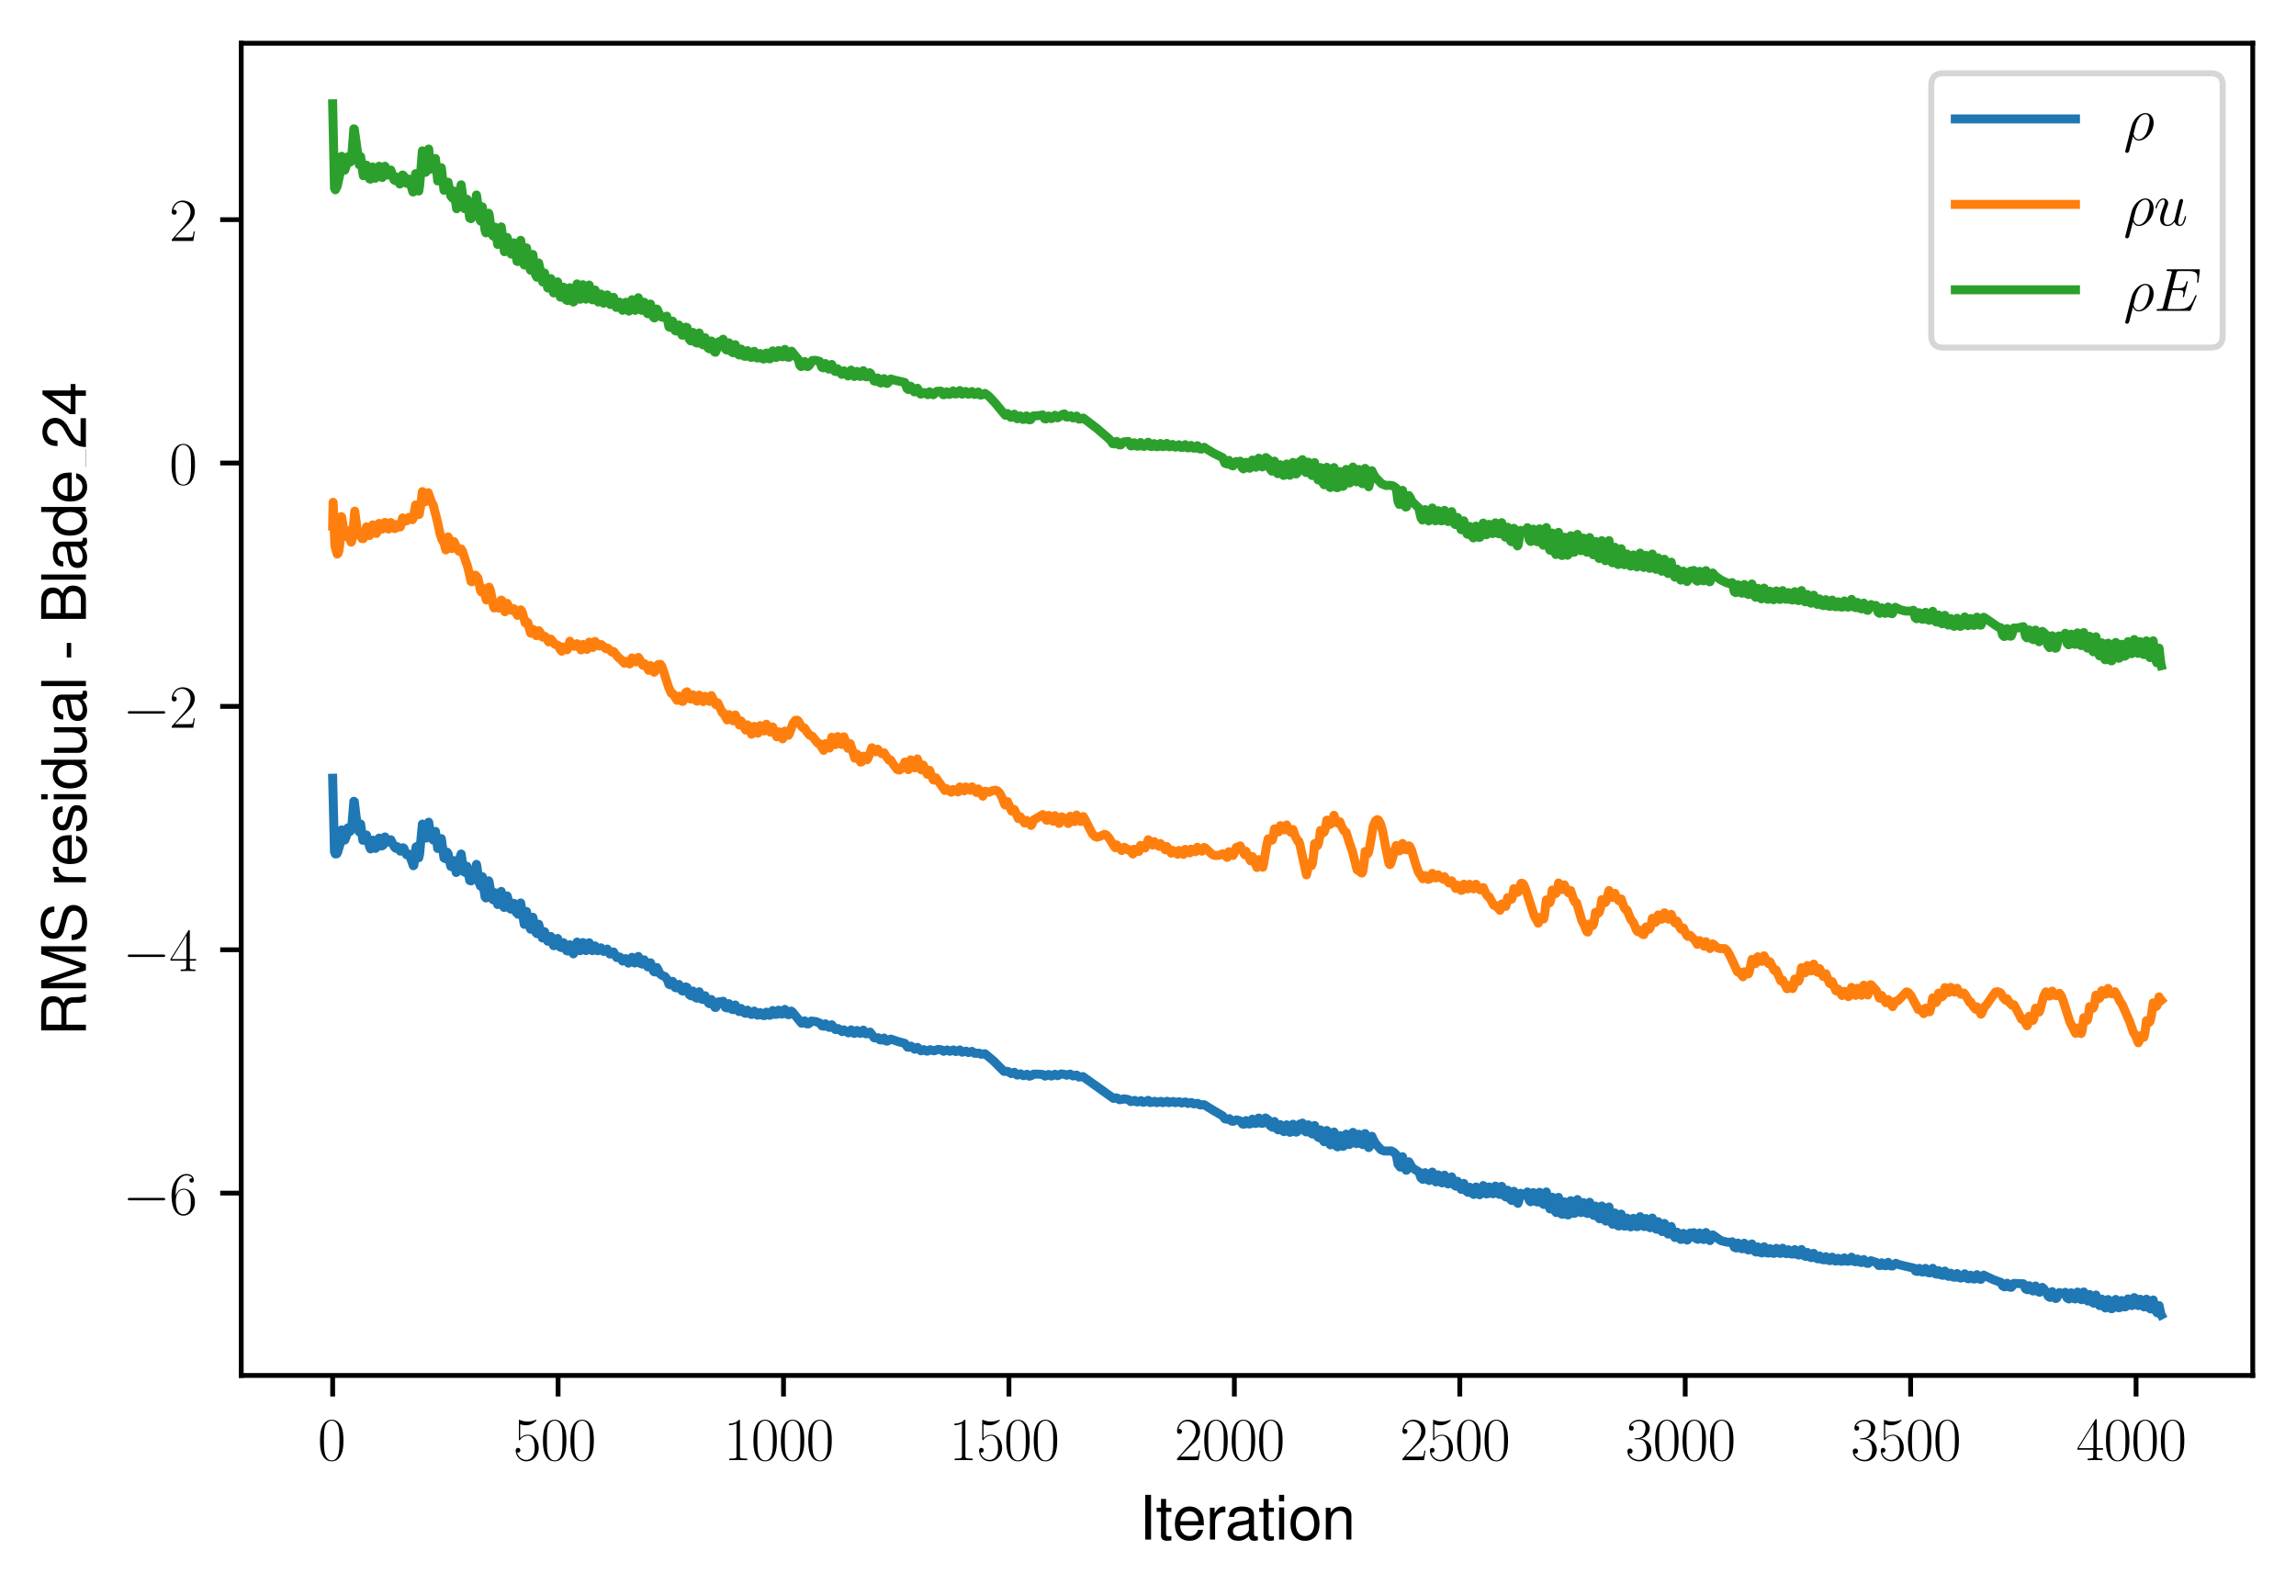 <?xml version="1.0" encoding="utf-8" standalone="no"?>
<!DOCTYPE svg PUBLIC "-//W3C//DTD SVG 1.1//EN"
  "http://www.w3.org/Graphics/SVG/1.1/DTD/svg11.dtd">
<svg xmlns:xlink="http://www.w3.org/1999/xlink" width="382.15pt" height="265.601pt" viewBox="0 0 382.15 265.601" xmlns="http://www.w3.org/2000/svg" version="1.1">
 <defs>
  <style type="text/css">*{stroke-linejoin: round; stroke-linecap: butt}</style>
 </defs>
 <g id="figure_1">
  <g id="patch_1">
   <path d="M 0 265.601 
L 382.15 265.601 
L 382.15 0 
L 0 0 
z
" style="fill: #ffffff"/>
  </g>
  <g id="axes_1">
   <g id="patch_2">
    <path d="M 40.15 228.96 
L 374.95 228.96 
L 374.95 7.2 
L 40.15 7.2 
z
" style="fill: #ffffff"/>
   </g>
   <g id="matplotlib.axis_1">
    <g id="xtick_1">
     <g id="line2d_1">
      <defs>
       <path id="mbcfb2ebfc4" d="M 0 0 
L 0 3.5 
" style="stroke: #000000; stroke-width: 0.8"/>
      </defs>
      <g>
       <use xlink:href="#mbcfb2ebfc4" x="55.369" y="228.96" style="stroke: #000000; stroke-width: 0.8"/>
      </g>
     </g>
     <g id="text_1">
      <!-- $\mathdefault{0}$ -->
      <g transform="translate(52.878 243.058) scale(0.1 -0.1)">
       <defs>
        <path id="CMR17-30" d="M 2688 2038 
C 2688 2430 2682 3099 2413 3613 
C 2176 4063 1798 4224 1466 4224 
C 1158 4224 768 4082 525 3620 
C 269 3137 243 2539 243 2038 
C 243 1671 250 1112 448 623 
C 723 -39 1216 -128 1466 -128 
C 1760 -128 2208 -7 2470 604 
C 2662 1048 2688 1568 2688 2038 
z
M 1466 -26 
C 1056 -26 813 328 723 816 
C 653 1196 653 1749 653 2109 
C 653 2604 653 3015 736 3407 
C 858 3954 1216 4121 1466 4121 
C 1728 4121 2067 3947 2189 3420 
C 2272 3054 2278 2623 2278 2109 
C 2278 1691 2278 1176 2202 797 
C 2067 96 1690 -26 1466 -26 
z
" transform="scale(0.016)"/>
       </defs>
       <use xlink:href="#CMR17-30" transform="scale(0.996)"/>
      </g>
     </g>
    </g>
    <g id="xtick_2">
     <g id="line2d_2">
      <g>
       <use xlink:href="#mbcfb2ebfc4" x="92.889" y="228.96" style="stroke: #000000; stroke-width: 0.8"/>
      </g>
     </g>
     <g id="text_2">
      <!-- $\mathdefault{500}$ -->
      <g transform="translate(85.417 243.058) scale(0.1 -0.1)">
       <defs>
        <path id="CMR17-35" d="M 730 3750 
C 794 3724 1056 3641 1325 3641 
C 1920 3641 2246 3961 2432 4140 
C 2432 4191 2432 4224 2394 4224 
C 2387 4224 2374 4224 2323 4198 
C 2099 4102 1837 4032 1517 4032 
C 1325 4032 1037 4055 723 4191 
C 653 4224 640 4224 634 4224 
C 602 4224 595 4217 595 4090 
L 595 2231 
C 595 2113 595 2080 659 2080 
C 691 2080 704 2093 736 2139 
C 941 2435 1222 2560 1542 2560 
C 1766 2560 2246 2415 2246 1293 
C 2246 1087 2246 716 2054 422 
C 1894 159 1645 25 1370 25 
C 947 25 518 319 403 812 
C 429 806 480 793 506 793 
C 589 793 749 838 749 1036 
C 749 1209 627 1280 506 1280 
C 358 1280 262 1190 262 1011 
C 262 454 704 -128 1382 -128 
C 2042 -128 2669 441 2669 1267 
C 2669 2054 2170 2662 1549 2662 
C 1222 2662 947 2540 730 2304 
L 730 3750 
z
" transform="scale(0.016)"/>
       </defs>
       <use xlink:href="#CMR17-35" transform="scale(0.996)"/>
       <use xlink:href="#CMR17-30" transform="translate(45.69 0) scale(0.996)"/>
       <use xlink:href="#CMR17-30" transform="translate(91.381 0) scale(0.996)"/>
      </g>
     </g>
    </g>
    <g id="xtick_3">
     <g id="line2d_3">
      <g>
       <use xlink:href="#mbcfb2ebfc4" x="130.409" y="228.96" style="stroke: #000000; stroke-width: 0.8"/>
      </g>
     </g>
     <g id="text_3">
      <!-- $\mathdefault{1000}$ -->
      <g transform="translate(120.446 243.058) scale(0.1 -0.1)">
       <defs>
        <path id="CMR17-31" d="M 1702 4083 
C 1702 4217 1696 4224 1606 4224 
C 1357 3927 979 3833 621 3820 
C 602 3820 570 3820 563 3808 
C 557 3795 557 3782 557 3648 
C 755 3648 1088 3686 1344 3839 
L 1344 467 
C 1344 243 1331 166 781 166 
L 589 166 
L 589 0 
C 896 6 1216 12 1523 12 
C 1830 12 2150 6 2458 0 
L 2458 166 
L 2266 166 
C 1715 166 1702 236 1702 467 
L 1702 4083 
z
" transform="scale(0.016)"/>
       </defs>
       <use xlink:href="#CMR17-31" transform="scale(0.996)"/>
       <use xlink:href="#CMR17-30" transform="translate(45.69 0) scale(0.996)"/>
       <use xlink:href="#CMR17-30" transform="translate(91.381 0) scale(0.996)"/>
       <use xlink:href="#CMR17-30" transform="translate(137.071 0) scale(0.996)"/>
      </g>
     </g>
    </g>
    <g id="xtick_4">
     <g id="line2d_4">
      <g>
       <use xlink:href="#mbcfb2ebfc4" x="167.929" y="228.96" style="stroke: #000000; stroke-width: 0.8"/>
      </g>
     </g>
     <g id="text_4">
      <!-- $\mathdefault{1500}$ -->
      <g transform="translate(157.966 243.058) scale(0.1 -0.1)">
       <use xlink:href="#CMR17-31" transform="scale(0.996)"/>
       <use xlink:href="#CMR17-35" transform="translate(45.69 0) scale(0.996)"/>
       <use xlink:href="#CMR17-30" transform="translate(91.381 0) scale(0.996)"/>
       <use xlink:href="#CMR17-30" transform="translate(137.071 0) scale(0.996)"/>
      </g>
     </g>
    </g>
    <g id="xtick_5">
     <g id="line2d_5">
      <g>
       <use xlink:href="#mbcfb2ebfc4" x="205.449" y="228.96" style="stroke: #000000; stroke-width: 0.8"/>
      </g>
     </g>
     <g id="text_5">
      <!-- $\mathdefault{2000}$ -->
      <g transform="translate(195.487 243.058) scale(0.1 -0.1)">
       <defs>
        <path id="CMR17-32" d="M 2669 990 
L 2554 990 
C 2490 537 2438 460 2413 422 
C 2381 371 1920 371 1830 371 
L 602 371 
C 832 620 1280 1073 1824 1596 
C 2214 1966 2669 2400 2669 3033 
C 2669 3788 2067 4224 1395 4224 
C 691 4224 262 3603 262 3027 
C 262 2777 448 2745 525 2745 
C 589 2745 781 2783 781 3007 
C 781 3206 614 3264 525 3264 
C 486 3264 448 3257 422 3244 
C 544 3788 915 4057 1306 4057 
C 1862 4057 2227 3616 2227 3033 
C 2227 2477 1901 1998 1536 1583 
L 262 147 
L 262 0 
L 2515 0 
L 2669 990 
z
" transform="scale(0.016)"/>
       </defs>
       <use xlink:href="#CMR17-32" transform="scale(0.996)"/>
       <use xlink:href="#CMR17-30" transform="translate(45.69 0) scale(0.996)"/>
       <use xlink:href="#CMR17-30" transform="translate(91.381 0) scale(0.996)"/>
       <use xlink:href="#CMR17-30" transform="translate(137.071 0) scale(0.996)"/>
      </g>
     </g>
    </g>
    <g id="xtick_6">
     <g id="line2d_6">
      <g>
       <use xlink:href="#mbcfb2ebfc4" x="242.969" y="228.96" style="stroke: #000000; stroke-width: 0.8"/>
      </g>
     </g>
     <g id="text_6">
      <!-- $\mathdefault{2500}$ -->
      <g transform="translate(233.007 243.058) scale(0.1 -0.1)">
       <use xlink:href="#CMR17-32" transform="scale(0.996)"/>
       <use xlink:href="#CMR17-35" transform="translate(45.69 0) scale(0.996)"/>
       <use xlink:href="#CMR17-30" transform="translate(91.381 0) scale(0.996)"/>
       <use xlink:href="#CMR17-30" transform="translate(137.071 0) scale(0.996)"/>
      </g>
     </g>
    </g>
    <g id="xtick_7">
     <g id="line2d_7">
      <g>
       <use xlink:href="#mbcfb2ebfc4" x="280.49" y="228.96" style="stroke: #000000; stroke-width: 0.8"/>
      </g>
     </g>
     <g id="text_7">
      <!-- $\mathdefault{3000}$ -->
      <g transform="translate(270.527 243.058) scale(0.1 -0.1)">
       <defs>
        <path id="CMR17-33" d="M 1414 2176 
C 1984 2176 2234 1673 2234 1094 
C 2234 322 1824 25 1453 25 
C 1114 25 563 193 390 691 
C 422 678 454 678 486 678 
C 640 678 755 780 755 947 
C 755 1132 614 1216 486 1216 
C 378 1216 211 1164 211 927 
C 211 335 787 -128 1466 -128 
C 2176 -128 2720 432 2720 1087 
C 2720 1718 2208 2176 1600 2246 
C 2086 2347 2554 2776 2554 3353 
C 2554 3856 2048 4224 1472 4224 
C 890 4224 378 3862 378 3347 
C 378 3123 544 3084 627 3084 
C 762 3084 877 3167 877 3334 
C 877 3500 762 3584 627 3584 
C 602 3584 570 3584 544 3571 
C 730 3999 1235 4076 1459 4076 
C 1683 4076 2106 3966 2106 3347 
C 2106 3167 2080 2851 1862 2574 
C 1670 2329 1453 2316 1242 2297 
C 1210 2297 1062 2284 1037 2284 
C 992 2278 966 2272 966 2227 
C 966 2182 973 2176 1101 2176 
L 1414 2176 
z
" transform="scale(0.016)"/>
       </defs>
       <use xlink:href="#CMR17-33" transform="scale(0.996)"/>
       <use xlink:href="#CMR17-30" transform="translate(45.69 0) scale(0.996)"/>
       <use xlink:href="#CMR17-30" transform="translate(91.381 0) scale(0.996)"/>
       <use xlink:href="#CMR17-30" transform="translate(137.071 0) scale(0.996)"/>
      </g>
     </g>
    </g>
    <g id="xtick_8">
     <g id="line2d_8">
      <g>
       <use xlink:href="#mbcfb2ebfc4" x="318.01" y="228.96" style="stroke: #000000; stroke-width: 0.8"/>
      </g>
     </g>
     <g id="text_8">
      <!-- $\mathdefault{3500}$ -->
      <g transform="translate(308.047 243.058) scale(0.1 -0.1)">
       <use xlink:href="#CMR17-33" transform="scale(0.996)"/>
       <use xlink:href="#CMR17-35" transform="translate(45.69 0) scale(0.996)"/>
       <use xlink:href="#CMR17-30" transform="translate(91.381 0) scale(0.996)"/>
       <use xlink:href="#CMR17-30" transform="translate(137.071 0) scale(0.996)"/>
      </g>
     </g>
    </g>
    <g id="xtick_9">
     <g id="line2d_9">
      <g>
       <use xlink:href="#mbcfb2ebfc4" x="355.53" y="228.96" style="stroke: #000000; stroke-width: 0.8"/>
      </g>
     </g>
     <g id="text_9">
      <!-- $\mathdefault{4000}$ -->
      <g transform="translate(345.567 243.058) scale(0.1 -0.1)">
       <defs>
        <path id="CMR17-34" d="M 2150 4147 
C 2150 4281 2144 4288 2029 4288 
L 128 1254 
L 128 1088 
L 1779 1088 
L 1779 460 
C 1779 230 1766 166 1318 166 
L 1197 166 
L 1197 0 
C 1402 12 1747 12 1965 12 
C 2182 12 2528 12 2733 0 
L 2733 166 
L 2611 166 
C 2163 166 2150 230 2150 460 
L 2150 1088 
L 2803 1088 
L 2803 1254 
L 2150 1254 
L 2150 4147 
z
M 1798 3723 
L 1798 1254 
L 256 1254 
L 1798 3723 
z
" transform="scale(0.016)"/>
       </defs>
       <use xlink:href="#CMR17-34" transform="scale(0.996)"/>
       <use xlink:href="#CMR17-30" transform="translate(45.69 0) scale(0.996)"/>
       <use xlink:href="#CMR17-30" transform="translate(91.381 0) scale(0.996)"/>
       <use xlink:href="#CMR17-30" transform="translate(137.071 0) scale(0.996)"/>
      </g>
     </g>
    </g>
    <g id="text_10">
     <!-- Iteration -->
     <g transform="translate(189.603 256.279) scale(0.1 -0.1)">
      <defs>
       <path id="NimbusSanL-Regu-49" d="M 1242 4672 
L 640 4672 
L 640 0 
L 1242 0 
L 1242 4672 
z
" transform="scale(0.016)"/>
       <path id="NimbusSanL-Regu-74" d="M 1626 3328 
L 1075 3328 
L 1075 4249 
L 544 4249 
L 544 3328 
L 90 3328 
L 90 2892 
L 544 2892 
L 544 402 
C 544 64 774 -128 1190 -128 
C 1318 -128 1446 -116 1626 -84 
L 1626 364 
C 1555 345 1472 339 1370 339 
C 1139 339 1075 402 1075 634 
L 1075 2892 
L 1626 2892 
L 1626 3328 
z
" transform="scale(0.016)"/>
       <path id="NimbusSanL-Regu-65" d="M 3283 1484 
C 3283 1998 3245 2311 3149 2565 
C 2931 3123 2419 3456 1792 3456 
C 858 3456 256 2734 256 1619 
C 256 545 838 -128 1779 -128 
C 2547 -128 3078 307 3213 1018 
L 2675 1018 
C 2528 588 2227 364 1798 364 
C 1459 364 1171 514 992 787 
C 864 974 819 1161 813 1484 
L 3283 1484 
z
M 826 1920 
C 870 2552 1248 2963 1786 2963 
C 2310 2963 2714 2519 2714 1959 
C 2714 1946 2714 1933 2707 1920 
L 826 1920 
z
" transform="scale(0.016)"/>
       <path id="NimbusSanL-Regu-72" d="M 442 3328 
L 442 0 
L 979 0 
L 979 1727 
C 979 2203 1101 2514 1357 2698 
C 1523 2819 1683 2857 2054 2863 
L 2054 3404 
C 1965 3449 1920 3456 1850 3456 
C 1504 3456 1242 3251 934 2750 
L 934 3328 
L 442 3328 
z
" transform="scale(0.016)"/>
       <path id="NimbusSanL-Regu-61" d="M 3424 332 
C 3366 320 3341 320 3309 320 
C 3123 320 3021 415 3021 581 
L 3021 2542 
C 3021 3135 2586 3456 1760 3456 
C 1274 3456 870 3315 646 3065 
C 493 2893 429 2702 416 2370 
L 954 2370 
C 998 2778 1242 2963 1741 2963 
C 2221 2963 2490 2784 2490 2466 
L 2490 2326 
C 2490 2103 2355 2007 1933 1956 
C 1178 1861 1062 1835 858 1753 
C 467 1593 269 1294 269 861 
C 269 256 691 -128 1370 -128 
C 1792 -128 2131 19 2509 364 
C 2547 25 2714 -128 3059 -128 
C 3168 -128 3251 -116 3424 -71 
L 3424 332 
z
M 2490 1071 
C 2490 893 2438 785 2278 638 
C 2061 441 1798 339 1485 339 
C 1069 339 826 536 826 874 
C 826 1224 1062 1402 1632 1485 
C 2195 1562 2310 1587 2490 1670 
L 2490 1071 
z
" transform="scale(0.016)"/>
       <path id="NimbusSanL-Regu-69" d="M 960 3358 
L 429 3358 
L 429 0 
L 960 0 
L 960 3358 
z
M 960 4672 
L 422 4672 
L 422 3999 
L 960 3999 
L 960 4672 
z
" transform="scale(0.016)"/>
       <path id="NimbusSanL-Regu-6f" d="M 1741 3456 
C 800 3456 230 2784 230 1663 
C 230 543 794 -128 1747 -128 
C 2688 -128 3264 543 3264 1638 
C 3264 2791 2707 3456 1741 3456 
z
M 1747 2963 
C 2349 2963 2707 2472 2707 1644 
C 2707 861 2336 364 1747 364 
C 1152 364 787 855 787 1663 
C 787 2466 1152 2963 1747 2963 
z
" transform="scale(0.016)"/>
       <path id="NimbusSanL-Regu-6e" d="M 448 3328 
L 448 0 
L 986 0 
L 986 1835 
C 986 2539 1344 2988 1894 2988 
C 2317 2988 2586 2732 2586 2328 
L 2586 0 
L 3117 0 
L 3117 2539 
C 3117 3097 2701 3456 2054 3456 
C 1555 3456 1235 3263 941 2796 
L 941 3328 
L 448 3328 
z
" transform="scale(0.016)"/>
      </defs>
      <use xlink:href="#NimbusSanL-Regu-49" transform="scale(0.996)"/>
      <use xlink:href="#NimbusSanL-Regu-74" transform="translate(27.695 0) scale(0.996)"/>
      <use xlink:href="#NimbusSanL-Regu-65" transform="translate(55.39 0) scale(0.996)"/>
      <use xlink:href="#NimbusSanL-Regu-72" transform="translate(110.782 0) scale(0.996)"/>
      <use xlink:href="#NimbusSanL-Regu-61" transform="translate(142.961 0) scale(0.996)"/>
      <use xlink:href="#NimbusSanL-Regu-74" transform="translate(198.353 0) scale(0.996)"/>
      <use xlink:href="#NimbusSanL-Regu-69" transform="translate(226.048 0) scale(0.996)"/>
      <use xlink:href="#NimbusSanL-Regu-6f" transform="translate(248.165 0) scale(0.996)"/>
      <use xlink:href="#NimbusSanL-Regu-6e" transform="translate(303.556 0) scale(0.996)"/>
     </g>
    </g>
   </g>
   <g id="matplotlib.axis_2">
    <g id="ytick_1">
     <g id="line2d_10">
      <defs>
       <path id="me4f1fe1bc9" d="M 0 0 
L -3.5 0 
" style="stroke: #000000; stroke-width: 0.8"/>
      </defs>
      <g>
       <use xlink:href="#me4f1fe1bc9" x="40.15" y="198.607" style="stroke: #000000; stroke-width: 0.8"/>
      </g>
     </g>
     <g id="text_11">
      <!-- $\mathdefault{−6}$ -->
      <g transform="translate(20.42 202.156) scale(0.1 -0.1)">
       <defs>
        <path id="CMSY10-0" d="M 4218 1472 
C 4326 1472 4442 1472 4442 1600 
C 4442 1728 4326 1728 4218 1728 
L 755 1728 
C 646 1728 531 1728 531 1600 
C 531 1472 646 1472 755 1472 
L 4218 1472 
z
" transform="scale(0.016)"/>
        <path id="CMR17-36" d="M 678 2198 
C 678 3712 1395 4076 1811 4076 
C 1946 4076 2272 4049 2400 3782 
C 2298 3782 2106 3782 2106 3558 
C 2106 3385 2246 3328 2336 3328 
C 2394 3328 2566 3353 2566 3571 
C 2566 3987 2246 4224 1805 4224 
C 1043 4224 243 3411 243 2011 
C 243 257 966 -128 1478 -128 
C 2099 -128 2688 431 2688 1295 
C 2688 2101 2170 2688 1517 2688 
C 1126 2688 838 2430 678 1979 
L 678 2198 
z
M 1478 25 
C 691 25 691 1212 691 1450 
C 691 1914 909 2585 1504 2585 
C 1613 2585 1926 2585 2138 2140 
C 2253 1889 2253 1624 2253 1302 
C 2253 954 2253 696 2118 438 
C 1978 173 1773 25 1478 25 
z
" transform="scale(0.016)"/>
       </defs>
       <use xlink:href="#CMSY10-0" transform="scale(0.996)"/>
       <use xlink:href="#CMR17-36" transform="translate(77.487 0) scale(0.996)"/>
      </g>
     </g>
    </g>
    <g id="ytick_2">
     <g id="line2d_11">
      <g>
       <use xlink:href="#me4f1fe1bc9" x="40.15" y="158.096" style="stroke: #000000; stroke-width: 0.8"/>
      </g>
     </g>
     <g id="text_12">
      <!-- $\mathdefault{−4}$ -->
      <g transform="translate(20.42 161.645) scale(0.1 -0.1)">
       <use xlink:href="#CMSY10-0" transform="scale(0.996)"/>
       <use xlink:href="#CMR17-34" transform="translate(77.487 0) scale(0.996)"/>
      </g>
     </g>
    </g>
    <g id="ytick_3">
     <g id="line2d_12">
      <g>
       <use xlink:href="#me4f1fe1bc9" x="40.15" y="117.585" style="stroke: #000000; stroke-width: 0.8"/>
      </g>
     </g>
     <g id="text_13">
      <!-- $\mathdefault{−2}$ -->
      <g transform="translate(20.42 121.134) scale(0.1 -0.1)">
       <use xlink:href="#CMSY10-0" transform="scale(0.996)"/>
       <use xlink:href="#CMR17-32" transform="translate(77.487 0) scale(0.996)"/>
      </g>
     </g>
    </g>
    <g id="ytick_4">
     <g id="line2d_13">
      <g>
       <use xlink:href="#me4f1fe1bc9" x="40.15" y="77.075" style="stroke: #000000; stroke-width: 0.8"/>
      </g>
     </g>
     <g id="text_14">
      <!-- $\mathdefault{0}$ -->
      <g transform="translate(28.169 80.624) scale(0.1 -0.1)">
       <use xlink:href="#CMR17-30" transform="scale(0.996)"/>
      </g>
     </g>
    </g>
    <g id="ytick_5">
     <g id="line2d_14">
      <g>
       <use xlink:href="#me4f1fe1bc9" x="40.15" y="36.564" style="stroke: #000000; stroke-width: 0.8"/>
      </g>
     </g>
     <g id="text_15">
      <!-- $\mathdefault{2}$ -->
      <g transform="translate(28.169 40.113) scale(0.1 -0.1)">
       <use xlink:href="#CMR17-32" transform="scale(0.996)"/>
      </g>
     </g>
    </g>
    <g id="text_16">
     <!-- RMS residual - Blade_24 -->
     <g transform="translate(14.298 172.47) rotate(-90) scale(0.1 -0.1)">
      <defs>
       <path id="NimbusSanL-Regu-52" d="M 1190 2035 
L 2726 2035 
C 3258 2035 3494 1775 3494 1191 
L 3488 770 
C 3488 478 3539 192 3622 0 
L 4346 0 
L 4346 147 
C 4122 303 4077 471 4064 1101 
C 4058 1879 3936 2111 3430 2329 
C 3955 2585 4166 2907 4166 3432 
C 4166 4230 3661 4672 2746 4672 
L 595 4672 
L 595 0 
L 1190 0 
L 1190 2035 
z
M 1190 2560 
L 1190 4147 
L 2630 4147 
C 2963 4147 3155 4096 3302 3970 
C 3462 3837 3546 3628 3546 3350 
C 3546 2806 3264 2560 2630 2560 
L 1190 2560 
z
" transform="scale(0.016)"/>
       <path id="NimbusSanL-Regu-4d" d="M 2995 0 
L 4307 3915 
L 4307 0 
L 4870 0 
L 4870 4672 
L 4045 4672 
L 2688 602 
L 1306 4672 
L 480 4672 
L 480 0 
L 1043 0 
L 1043 3915 
L 2368 0 
L 2995 0 
z
" transform="scale(0.016)"/>
       <path id="NimbusSanL-Regu-53" d="M 3814 3295 
C 3808 4204 3181 4736 2106 4736 
C 1082 4736 448 4211 448 3372 
C 448 2806 749 2450 1363 2291 
L 2522 1986 
C 3110 1833 3379 1598 3379 1236 
C 3379 988 3245 733 3046 593 
C 2861 466 2566 396 2189 396 
C 1683 396 1338 517 1114 784 
C 941 988 864 1210 870 1496 
L 307 1496 
C 314 1070 397 790 582 536 
C 902 102 1440 -128 2150 -128 
C 2707 -128 3162 0 3462 230 
C 3776 479 3974 892 3974 1293 
C 3974 1865 3616 2284 2982 2456 
L 1811 2768 
C 1248 2920 1043 3098 1043 3454 
C 1043 3925 1459 4236 2086 4236 
C 2829 4236 3245 3899 3251 3295 
L 3814 3295 
z
" transform="scale(0.016)"/>
       <path id="NimbusSanL-Regu-73" d="M 2803 2428 
C 2797 3084 2362 3456 1587 3456 
C 806 3456 301 3052 301 2434 
C 301 1912 570 1663 1363 1472 
L 1862 1351 
C 2234 1262 2381 1129 2381 887 
C 2381 574 2067 364 1600 364 
C 1312 364 1069 447 934 587 
C 851 683 813 778 781 1014 
L 218 1014 
C 243 243 678 -128 1555 -128 
C 2400 -128 2938 288 2938 931 
C 2938 1428 2656 1702 1990 1861 
L 1478 1982 
C 1043 2084 858 2224 858 2459 
C 858 2765 1133 2963 1568 2963 
C 1997 2963 2227 2778 2240 2428 
L 2803 2428 
z
" transform="scale(0.016)"/>
       <path id="NimbusSanL-Regu-64" d="M 3168 4672 
L 2637 4672 
L 2637 2937 
C 2413 3276 2054 3456 1606 3456 
C 736 3456 166 2759 166 1695 
C 166 568 723 -128 1626 -128 
C 2086 -128 2406 44 2694 460 
L 2694 19 
L 3168 19 
L 3168 4672 
z
M 1696 2956 
C 2272 2956 2637 2447 2637 1651 
C 2637 880 2266 371 1702 371 
C 1114 371 723 887 723 1663 
C 723 2440 1114 2956 1696 2956 
z
" transform="scale(0.016)"/>
       <path id="NimbusSanL-Regu-75" d="M 3085 19 
L 3085 3328 
L 2554 3328 
L 2554 1454 
C 2554 780 2195 339 1638 339 
C 1216 339 947 591 947 988 
L 947 3328 
L 416 3328 
L 416 780 
C 416 230 832 -128 1485 -128 
C 1978 -128 2291 44 2605 484 
L 2605 19 
L 3085 19 
z
" transform="scale(0.016)"/>
       <path id="NimbusSanL-Regu-6c" d="M 973 4672 
L 435 4672 
L 435 0 
L 973 0 
L 973 4672 
z
" transform="scale(0.016)"/>
       <path id="NimbusSanL-Regu-2d" d="M 1818 1996 
L 294 1996 
L 294 1536 
L 1818 1536 
L 1818 1996 
z
" transform="scale(0.016)"/>
       <path id="NimbusSanL-Regu-42" d="M 506 0 
L 2611 0 
C 3053 0 3379 121 3629 390 
C 3859 632 3987 961 3987 1321 
C 3987 1878 3731 2214 3136 2444 
C 3558 2643 3782 2994 3782 3476 
C 3782 3821 3654 4127 3411 4345 
C 3168 4569 2848 4672 2400 4672 
L 506 4672 
L 506 0 
z
M 1101 2636 
L 1101 4147 
L 2253 4147 
C 2586 4147 2771 4101 2931 3977 
C 3098 3847 3187 3652 3187 3391 
C 3187 3138 3098 2936 2931 2806 
C 2771 2682 2586 2636 2253 2636 
L 1101 2636 
z
M 1101 524 
L 1101 2112 
L 2554 2112 
C 2842 2112 3034 2042 3174 1890 
C 3315 1745 3392 1542 3392 1315 
C 3392 1093 3315 891 3174 746 
C 3034 594 2842 524 2554 524 
L 1101 524 
z
" transform="scale(0.016)"/>
       <path id="NimbusSanL-Regu-32" d="M 3238 556 
L 851 556 
C 909 928 1114 1165 1670 1493 
L 2310 1839 
C 2944 2185 3270 2653 3270 3211 
C 3270 3589 3117 3942 2848 4185 
C 2579 4428 2246 4544 1818 4544 
C 1242 4544 813 4339 563 3955 
C 403 3711 333 3429 320 2967 
L 883 2967 
C 902 3275 941 3461 1018 3608 
C 1165 3884 1459 4051 1798 4051 
C 2310 4051 2694 3685 2694 3198 
C 2694 2839 2483 2531 2080 2300 
L 1491 1967 
C 544 1428 269 999 218 0 
L 3238 0 
L 3238 556 
z
" transform="scale(0.016)"/>
       <path id="NimbusSanL-Regu-34" d="M 2093 1088 
L 2093 0 
L 2656 0 
L 2656 1088 
L 3328 1088 
L 3328 1593 
L 2656 1593 
L 2656 4537 
L 2240 4537 
L 179 1683 
L 179 1088 
L 2093 1088 
z
M 2093 1593 
L 672 1593 
L 2093 3577 
L 2093 1593 
z
" transform="scale(0.016)"/>
      </defs>
      <use xlink:href="#NimbusSanL-Regu-52" transform="scale(0.996)"/>
      <use xlink:href="#NimbusSanL-Regu-4d" transform="translate(71.93 0) scale(0.996)"/>
      <use xlink:href="#NimbusSanL-Regu-53" transform="translate(154.918 0) scale(0.996)"/>
      <use xlink:href="#NimbusSanL-Regu-72" transform="translate(249.064 0) scale(0.996)"/>
      <use xlink:href="#NimbusSanL-Regu-65" transform="translate(282.239 0) scale(0.996)"/>
      <use xlink:href="#NimbusSanL-Regu-73" transform="translate(337.631 0) scale(0.996)"/>
      <use xlink:href="#NimbusSanL-Regu-69" transform="translate(387.444 0) scale(0.996)"/>
      <use xlink:href="#NimbusSanL-Regu-64" transform="translate(409.561 0) scale(0.996)"/>
      <use xlink:href="#NimbusSanL-Regu-75" transform="translate(464.952 0) scale(0.996)"/>
      <use xlink:href="#NimbusSanL-Regu-61" transform="translate(520.344 0) scale(0.996)"/>
      <use xlink:href="#NimbusSanL-Regu-6c" transform="translate(575.736 0) scale(0.996)"/>
      <use xlink:href="#NimbusSanL-Regu-2d" transform="translate(625.547 0) scale(0.996)"/>
      <use xlink:href="#NimbusSanL-Regu-42" transform="translate(686.418 0) scale(0.996)"/>
      <use xlink:href="#NimbusSanL-Regu-6c" transform="translate(752.868 0) scale(0.996)"/>
      <use xlink:href="#NimbusSanL-Regu-61" transform="translate(774.985 0) scale(0.996)"/>
      <use xlink:href="#NimbusSanL-Regu-64" transform="translate(830.376 0) scale(0.996)"/>
      <use xlink:href="#NimbusSanL-Regu-65" transform="translate(885.768 0) scale(0.996)"/>
      <use xlink:href="#NimbusSanL-Regu-32" transform="translate(977.025 0) scale(0.996)"/>
      <use xlink:href="#NimbusSanL-Regu-34" transform="translate(1032.417 0) scale(0.996)"/>
      <path d="M 947.137 0 
L 977.025 0 
L 977.025 0.399 
L 947.137 0.399 
L 947.137 0 
z
"/>
     </g>
    </g>
   </g>
   <g id="line2d_15">
    <path d="M 55.369 129.549 
L 55.669 141.798 
L 55.819 142.148 
L 56.044 142.127 
L 56.194 141.863 
L 56.644 140.352 
L 56.869 138.144 
L 57.32 139.826 
L 57.395 139.834 
L 57.77 138.845 
L 57.92 137.795 
L 57.995 137.885 
L 58.295 138.378 
L 58.445 138.094 
L 58.595 137.141 
L 58.895 133.384 
L 58.971 133.428 
L 59.271 135.938 
L 59.571 137.78 
L 59.796 138.467 
L 59.946 137.803 
L 60.021 137.168 
L 60.396 139.877 
L 60.546 139.732 
L 60.771 139.65 
L 60.847 139.663 
L 60.997 138.996 
L 61.072 139.331 
L 61.522 140.97 
L 61.672 141.311 
L 61.747 141.274 
L 62.047 139.854 
L 62.122 140.119 
L 62.497 141.22 
L 62.873 140.891 
L 63.098 139.508 
L 63.173 139.733 
L 63.548 140.816 
L 63.773 140.675 
L 63.923 140.195 
L 64.073 139.316 
L 64.148 139.445 
L 64.674 140.181 
L 64.974 139.899 
L 65.049 139.788 
L 65.349 140.405 
L 65.649 140.993 
L 65.874 141.206 
L 66.099 140.926 
L 66.249 141.065 
L 66.625 141.684 
L 66.85 141.47 
L 67.075 141.116 
L 67.225 141.21 
L 67.45 141.847 
L 67.675 142.28 
L 68.05 142.168 
L 68.276 142.662 
L 68.801 144.112 
L 68.876 144.044 
L 69.026 142.873 
L 69.251 140.976 
L 69.326 140.925 
L 69.401 141.075 
L 69.701 142.782 
L 69.851 142.052 
L 70.152 138.769 
L 70.302 137.175 
L 70.377 137.479 
L 70.602 138.85 
L 70.752 139.432 
L 70.902 139.386 
L 70.977 139.498 
L 71.052 139.431 
L 71.352 136.864 
L 71.727 139.346 
L 71.952 139.553 
L 72.103 139.834 
L 72.178 139.736 
L 72.478 138.393 
L 72.853 141.24 
L 72.928 140.886 
L 73.003 140.987 
L 73.078 140.715 
L 73.153 141.069 
L 73.453 139.598 
L 73.904 142.828 
L 74.204 142.961 
L 74.354 142.278 
L 74.429 141.859 
L 74.504 142.001 
L 74.579 142.092 
L 75.029 144.212 
L 75.179 144.235 
L 75.329 144.334 
L 75.479 143.828 
L 75.554 143.269 
L 75.93 145.236 
L 76.005 145.186 
L 76.455 143.174 
L 76.68 142.364 
L 76.755 142.158 
L 77.205 145.095 
L 77.43 145.221 
L 77.731 144.203 
L 78.181 146.561 
L 78.406 146.64 
L 78.556 146.332 
L 78.856 145.304 
L 78.931 145.335 
L 79.081 145.338 
L 79.306 143.887 
L 79.381 144.267 
L 79.757 146.995 
L 79.907 147.308 
L 79.982 147.513 
L 80.057 147.421 
L 80.282 145.932 
L 80.507 147.859 
L 80.732 149.279 
L 80.882 149.478 
L 80.957 149.309 
L 81.333 146.617 
L 81.408 146.793 
L 81.858 149.549 
L 82.083 149.787 
L 82.233 149.338 
L 82.383 148.599 
L 82.833 150.566 
L 83.058 150.078 
L 83.434 148.387 
L 83.509 148.821 
L 83.884 151.045 
L 84.034 151.029 
L 84.184 150.771 
L 84.334 149.844 
L 84.409 149.137 
L 84.484 149.369 
L 85.01 151.338 
L 85.235 151.247 
L 85.385 150.858 
L 85.535 150.368 
L 85.91 151.869 
L 86.135 152.085 
L 86.21 152.183 
L 86.285 152.107 
L 86.66 150.304 
L 87.261 153.867 
L 87.336 153.835 
L 87.561 152.285 
L 87.636 151.728 
L 88.236 154.53 
L 88.311 154.672 
L 88.386 154.604 
L 88.611 153.201 
L 88.686 152.687 
L 89.212 155.252 
L 89.362 155.409 
L 89.512 154.819 
L 89.662 153.848 
L 90.262 156.129 
L 90.337 156.139 
L 90.487 155.726 
L 90.638 155.091 
L 91.163 156.677 
L 91.388 156.681 
L 91.613 156.169 
L 91.688 155.888 
L 92.138 157.42 
L 92.288 157.409 
L 92.438 157.215 
L 92.814 156.219 
L 93.264 157.674 
L 93.489 157.741 
L 93.639 157.498 
L 93.789 156.924 
L 94.315 158.259 
L 94.54 158.308 
L 94.69 157.925 
L 94.84 157.262 
L 95.44 158.78 
L 95.59 158.554 
L 96.04 156.822 
L 96.566 158.253 
L 96.716 158.131 
L 96.941 157.243 
L 97.016 156.899 
L 97.091 157.072 
L 97.541 158.238 
L 97.691 158.148 
L 97.916 157.508 
L 98.067 156.932 
L 98.592 158.24 
L 98.817 158.08 
L 99.042 157.461 
L 99.117 157.62 
L 99.492 158.262 
L 99.867 158.12 
L 100.018 157.776 
L 100.093 157.892 
L 100.468 158.375 
L 100.993 158.165 
L 101.068 157.984 
L 101.518 158.808 
L 101.969 158.752 
L 102.119 158.466 
L 102.644 159.394 
L 103.169 159.307 
L 103.62 159.977 
L 103.995 159.864 
L 104.145 159.571 
L 104.22 159.697 
L 104.595 160.322 
L 104.895 160.16 
L 105.045 159.91 
L 105.195 159.352 
L 105.27 159.526 
L 105.646 160.299 
L 105.871 160.233 
L 106.021 160.005 
L 106.246 159.21 
L 106.321 159.425 
L 106.696 160.416 
L 106.921 160.483 
L 107.071 160.245 
L 107.221 159.773 
L 107.822 160.953 
L 107.972 160.958 
L 108.197 160.504 
L 108.272 160.264 
L 108.797 161.701 
L 108.947 161.791 
L 109.097 161.579 
L 109.323 161.049 
L 109.473 161.303 
L 109.848 162.101 
L 110.223 162.378 
L 110.673 162.548 
L 111.049 163.024 
L 111.349 163.85 
L 111.574 163.942 
L 111.724 163.816 
L 111.949 163.359 
L 112.399 164.399 
L 112.624 164.442 
L 112.849 164.176 
L 113 163.866 
L 113.525 164.93 
L 113.675 164.975 
L 113.825 164.802 
L 114.125 164.28 
L 114.35 164.364 
L 114.725 165.56 
L 115.026 165.768 
L 115.176 165.521 
L 115.326 164.968 
L 115.776 166.053 
L 116.001 166.158 
L 116.151 165.968 
L 116.376 165.092 
L 116.451 165.359 
L 116.827 166.334 
L 117.127 166.389 
L 117.352 165.747 
L 117.427 165.937 
L 117.952 167.005 
L 118.102 167.077 
L 118.252 166.844 
L 118.402 166.375 
L 119.003 167.695 
L 119.153 167.684 
L 119.303 167.343 
L 119.528 166.779 
L 119.978 166.754 
L 120.354 166.66 
L 120.729 167.692 
L 121.029 167.787 
L 121.179 167.53 
L 121.329 167.07 
L 121.854 168.03 
L 122.079 168.07 
L 122.305 167.557 
L 122.38 167.293 
L 122.98 168.369 
L 123.13 168.38 
L 123.355 167.866 
L 123.43 167.967 
L 123.955 168.645 
L 124.106 168.685 
L 124.256 168.501 
L 124.406 168.147 
L 124.481 168.248 
L 125.006 168.857 
L 125.156 168.857 
L 125.456 168.401 
L 125.531 168.303 
L 126.057 168.989 
L 126.282 168.945 
L 126.507 168.548 
L 126.582 168.636 
L 127.032 169.053 
L 127.257 169.046 
L 127.482 168.686 
L 127.557 168.484 
L 127.632 168.593 
L 128.083 169.012 
L 128.308 168.953 
L 128.533 168.471 
L 128.608 168.208 
L 128.683 168.333 
L 129.058 168.853 
L 129.283 168.836 
L 129.433 168.606 
L 129.583 168.152 
L 129.659 168.257 
L 130.109 168.81 
L 130.334 168.74 
L 130.559 168.264 
L 130.634 168.025 
L 131.084 168.87 
L 131.309 168.906 
L 131.535 168.572 
L 131.685 168.308 
L 131.835 168.391 
L 133.411 170.324 
L 133.711 170.236 
L 133.936 169.926 
L 134.236 170.414 
L 134.536 170.44 
L 134.761 170.305 
L 135.061 169.96 
L 135.887 170.077 
L 136.487 170.334 
L 136.787 170.754 
L 137.088 170.819 
L 137.313 170.568 
L 137.388 170.425 
L 137.463 170.514 
L 137.913 170.987 
L 138.138 171.015 
L 138.363 170.725 
L 138.438 170.584 
L 139.039 171.376 
L 139.189 171.385 
L 139.489 171.206 
L 140.164 171.728 
L 140.389 171.55 
L 140.464 171.433 
L 140.539 171.495 
L 141.215 171.937 
L 141.44 171.667 
L 141.665 171.428 
L 142.19 172.026 
L 142.415 171.936 
L 142.64 171.534 
L 142.716 171.608 
L 143.166 172.013 
L 143.391 171.96 
L 143.616 171.633 
L 143.691 171.469 
L 144.141 172.09 
L 144.441 172.061 
L 144.817 171.806 
L 145.192 172.309 
L 145.492 172.756 
L 145.792 172.792 
L 146.167 172.737 
L 146.468 173.1 
L 146.768 173.107 
L 147.068 172.883 
L 147.143 172.788 
L 147.443 173.263 
L 147.668 173.31 
L 147.968 173.142 
L 148.269 172.966 
L 149.469 173.373 
L 150.595 173.675 
L 151.045 174.309 
L 151.345 174.323 
L 151.645 174.143 
L 152.246 174.657 
L 152.471 174.531 
L 152.696 174.337 
L 153.296 174.919 
L 153.596 174.782 
L 153.746 174.722 
L 154.122 174.937 
L 154.347 174.977 
L 154.647 174.797 
L 154.797 174.735 
L 155.472 174.918 
L 156.148 174.681 
L 156.673 174.752 
L 157.048 174.996 
L 157.423 174.857 
L 157.649 174.774 
L 158.099 174.996 
L 158.399 174.897 
L 158.699 174.776 
L 159.074 175.038 
L 159.374 174.961 
L 159.75 174.773 
L 160.125 175.147 
L 160.425 175.076 
L 160.8 174.976 
L 161.175 175.205 
L 161.551 175.103 
L 161.776 175.013 
L 162.226 175.329 
L 162.976 175.314 
L 163.277 175.486 
L 163.952 175.408 
L 165.378 176.605 
L 167.104 178.345 
L 167.554 178.342 
L 167.779 178.361 
L 168.304 178.707 
L 168.604 178.63 
L 168.83 178.494 
L 169.28 178.956 
L 169.58 178.908 
L 169.88 178.752 
L 170.33 179.057 
L 170.631 178.977 
L 170.931 178.819 
L 171.306 179.141 
L 171.606 179.072 
L 172.056 178.798 
L 172.732 178.796 
L 173.632 178.879 
L 173.932 179.131 
L 174.232 179.024 
L 174.533 178.854 
L 174.983 179.116 
L 175.283 179.002 
L 175.583 178.818 
L 176.033 179.066 
L 176.334 178.912 
L 176.634 178.764 
L 177.309 178.866 
L 177.534 178.987 
L 177.909 178.846 
L 178.135 178.79 
L 178.585 179.103 
L 178.96 179.015 
L 179.185 178.959 
L 179.56 179.282 
L 179.86 179.263 
L 180.236 179.204 
L 185.338 182.844 
L 185.789 182.743 
L 185.939 182.782 
L 186.314 183.058 
L 186.689 183.022 
L 187.064 182.913 
L 187.665 183.01 
L 187.89 183.084 
L 188.19 183.365 
L 188.49 183.331 
L 188.865 183.171 
L 189.241 183.432 
L 189.541 183.387 
L 189.916 183.207 
L 190.291 183.491 
L 190.591 183.411 
L 191.117 183.159 
L 191.417 183.526 
L 191.717 183.487 
L 192.167 183.323 
L 192.542 183.548 
L 192.918 183.421 
L 193.218 183.329 
L 193.518 183.544 
L 193.818 183.471 
L 194.268 183.316 
L 194.568 183.545 
L 194.869 183.466 
L 195.244 183.355 
L 195.619 183.547 
L 195.994 183.444 
L 196.294 183.406 
L 196.67 183.609 
L 197.045 183.484 
L 197.345 183.444 
L 197.72 183.685 
L 198.095 183.557 
L 198.32 183.53 
L 198.696 183.753 
L 199.071 183.701 
L 199.371 183.669 
L 199.746 183.934 
L 200.121 183.896 
L 200.422 183.891 
L 201.922 184.82 
L 203.498 185.741 
L 203.873 186.243 
L 204.249 186.32 
L 204.624 186.211 
L 204.999 186.623 
L 205.299 186.646 
L 205.824 186.41 
L 206.275 186.542 
L 206.5 186.642 
L 206.8 187.105 
L 207.025 187.141 
L 207.175 187.02 
L 207.4 186.536 
L 207.475 186.663 
L 207.851 187.103 
L 208.076 187.083 
L 208.301 186.726 
L 208.451 186.299 
L 208.526 186.446 
L 208.901 187.002 
L 209.126 186.983 
L 209.351 186.565 
L 209.501 186.106 
L 209.952 186.988 
L 210.177 186.986 
L 210.402 186.512 
L 210.627 186.099 
L 210.852 186.247 
L 211.077 186.421 
L 211.377 187.355 
L 211.753 187.627 
L 211.903 187.418 
L 212.128 186.688 
L 212.428 187.821 
L 212.728 188.074 
L 212.878 187.942 
L 213.103 187.207 
L 213.404 188.159 
L 213.704 188.371 
L 213.854 188.277 
L 214.079 187.595 
L 214.154 187.236 
L 214.454 188.316 
L 214.679 188.481 
L 214.829 188.453 
L 214.979 188.121 
L 215.205 187.141 
L 215.505 188.29 
L 215.73 188.452 
L 215.88 188.402 
L 216.105 187.698 
L 216.33 187.111 
L 216.705 187.156 
L 216.78 186.949 
L 217.156 188.251 
L 217.381 188.415 
L 217.531 188.128 
L 217.756 187.238 
L 218.206 188.623 
L 218.431 188.767 
L 218.656 188.096 
L 218.806 187.354 
L 219.182 189.063 
L 219.482 189.359 
L 219.707 188.525 
L 219.782 188.084 
L 220.082 189.606 
L 220.382 190.051 
L 220.457 190.042 
L 220.607 189.586 
L 220.833 188.184 
L 221.133 190.138 
L 221.433 190.576 
L 221.508 190.528 
L 221.658 189.951 
L 221.958 188.767 
L 222.033 188.435 
L 222.258 190.392 
L 222.483 190.829 
L 222.633 190.911 
L 222.784 190.531 
L 223.009 189.024 
L 223.309 190.664 
L 223.534 190.828 
L 223.684 190.741 
L 223.834 190.206 
L 224.059 188.783 
L 224.359 190.331 
L 224.585 190.519 
L 224.735 190.42 
L 224.96 189.438 
L 225.185 188.494 
L 225.56 190.206 
L 225.785 190.367 
L 225.935 189.954 
L 226.16 188.805 
L 226.611 190.41 
L 226.836 190.541 
L 227.061 189.637 
L 227.211 188.691 
L 227.586 190.663 
L 227.811 191.028 
L 227.886 190.96 
L 228.111 189.897 
L 228.262 189.165 
L 228.337 189.148 
L 228.562 189.657 
L 228.937 190.346 
L 229.837 191.376 
L 230.363 191.588 
L 230.888 191.598 
L 231.563 191.583 
L 232.014 191.828 
L 232.389 192.203 
L 232.689 193.795 
L 233.064 194.281 
L 233.214 193.86 
L 233.439 192.55 
L 233.739 194.304 
L 234.04 194.795 
L 234.115 194.784 
L 234.265 194.349 
L 234.49 193.39 
L 234.64 193.63 
L 235.015 194.336 
L 235.691 194.801 
L 236.141 195.051 
L 236.516 196.079 
L 236.816 196.316 
L 236.966 196.071 
L 237.191 195.203 
L 237.266 195.492 
L 237.567 196.335 
L 237.867 196.514 
L 238.017 196.179 
L 238.392 195.101 
L 238.692 196.425 
L 238.992 196.74 
L 239.067 196.709 
L 239.217 196.281 
L 239.367 195.567 
L 239.743 196.741 
L 240.043 196.908 
L 240.193 196.619 
L 240.418 195.618 
L 240.793 196.868 
L 241.018 197.083 
L 241.168 196.962 
L 241.619 195.908 
L 241.994 197.23 
L 242.294 197.448 
L 242.444 197.158 
L 242.594 196.637 
L 243.195 197.975 
L 243.345 197.942 
L 243.57 197.333 
L 243.645 196.993 
L 244.095 198.297 
L 244.32 198.477 
L 244.47 198.228 
L 244.62 197.63 
L 244.996 198.609 
L 245.296 198.827 
L 245.446 198.589 
L 245.671 197.589 
L 245.746 197.918 
L 246.046 198.733 
L 246.271 198.885 
L 246.421 198.76 
L 246.872 197.344 
L 247.172 198.513 
L 247.397 198.745 
L 247.547 198.723 
L 247.697 198.291 
L 247.847 197.585 
L 248.297 198.652 
L 248.522 198.719 
L 248.672 198.414 
L 248.898 197.431 
L 248.973 197.658 
L 249.348 198.693 
L 249.573 198.826 
L 249.723 198.487 
L 249.948 197.48 
L 250.023 197.772 
L 250.398 199.059 
L 250.624 199.247 
L 250.774 198.846 
L 250.924 198.121 
L 251.374 199.606 
L 251.599 199.836 
L 251.749 199.508 
L 251.974 198.305 
L 252.349 200 
L 252.65 200.309 
L 252.8 199.862 
L 253.1 198.627 
L 253.325 198.841 
L 253.55 198.968 
L 254.15 198.708 
L 254.225 198.417 
L 254.526 199.808 
L 254.751 200.044 
L 254.901 199.965 
L 255.126 198.968 
L 255.201 198.517 
L 255.726 200.041 
L 255.876 200.09 
L 256.026 199.653 
L 256.252 198.466 
L 256.327 198.798 
L 256.702 200.264 
L 256.927 200.491 
L 257.077 199.983 
L 257.377 198.414 
L 257.752 200.732 
L 257.977 201.231 
L 258.053 201.184 
L 258.203 200.483 
L 258.353 199.289 
L 258.728 201.484 
L 259.028 201.85 
L 259.178 201.207 
L 259.403 199.315 
L 259.703 201.647 
L 259.929 202.104 
L 260.079 202.13 
L 260.229 201.36 
L 260.379 200.053 
L 260.679 201.88 
L 260.904 202.225 
L 261.054 202.228 
L 261.204 201.643 
L 261.429 199.864 
L 261.73 201.623 
L 261.955 201.974 
L 262.105 201.958 
L 262.255 201.344 
L 262.555 199.679 
L 262.93 201.594 
L 263.155 201.847 
L 263.23 201.762 
L 263.455 200.672 
L 263.53 200.187 
L 264.056 201.926 
L 264.206 201.995 
L 264.356 201.502 
L 264.581 200.132 
L 264.656 200.505 
L 264.956 201.959 
L 265.256 202.324 
L 265.482 201.288 
L 265.557 200.76 
L 266.007 202.635 
L 266.232 202.881 
L 266.382 202.36 
L 266.607 200.752 
L 266.982 202.948 
L 267.283 203.269 
L 267.433 202.627 
L 267.733 201.223 
L 267.808 200.914 
L 268.108 203.261 
L 268.408 203.787 
L 268.483 203.752 
L 268.633 203.071 
L 268.783 201.912 
L 269.083 203.686 
L 269.309 204.056 
L 269.459 204.08 
L 269.609 203.618 
L 269.834 202.097 
L 270.134 203.684 
L 270.359 204.098 
L 270.509 204.094 
L 270.659 203.63 
L 270.809 202.775 
L 271.185 203.98 
L 271.41 204.229 
L 271.56 204.11 
L 271.785 203.233 
L 271.86 202.806 
L 272.385 204.177 
L 272.535 204.19 
L 272.685 203.815 
L 272.986 202.528 
L 273.436 204.069 
L 273.661 204.174 
L 273.811 203.67 
L 273.961 202.842 
L 274.411 204.219 
L 274.636 204.369 
L 274.787 203.99 
L 275.012 202.753 
L 275.387 204.343 
L 275.687 204.615 
L 275.837 204.167 
L 275.987 203.359 
L 276.362 204.715 
L 276.663 205.014 
L 276.813 204.742 
L 277.038 203.655 
L 277.338 204.908 
L 277.638 205.424 
L 277.788 205.373 
L 278.163 204.16 
L 278.539 205.641 
L 278.764 205.996 
L 278.914 205.927 
L 279.139 205.112 
L 279.214 205.325 
L 279.739 206.323 
L 279.889 206.288 
L 280.039 205.973 
L 280.189 205.309 
L 280.264 205.466 
L 280.79 206.421 
L 280.94 206.335 
L 281.09 205.936 
L 281.315 205.243 
L 281.465 205.29 
L 281.765 205.387 
L 281.84 205.368 
L 281.915 205.188 
L 282.291 206.175 
L 282.591 206.291 
L 282.741 205.922 
L 282.891 205.245 
L 282.966 205.453 
L 283.341 206.222 
L 283.566 206.328 
L 283.716 206.081 
L 283.941 205.159 
L 284.016 205.42 
L 284.392 206.355 
L 284.617 206.511 
L 284.767 206.26 
L 285.067 205.559 
L 286.418 206.508 
L 287.393 206.754 
L 288.219 206.832 
L 288.294 206.704 
L 288.669 207.629 
L 288.969 207.741 
L 289.119 207.451 
L 289.269 206.922 
L 289.344 207.076 
L 289.72 207.772 
L 289.945 207.871 
L 290.095 207.679 
L 290.32 206.947 
L 290.395 207.13 
L 290.77 207.955 
L 290.995 208.077 
L 291.145 207.857 
L 291.445 207.136 
L 291.596 207.068 
L 291.971 208.224 
L 292.271 208.417 
L 292.421 208.143 
L 292.571 207.566 
L 292.946 208.461 
L 293.246 208.566 
L 293.397 208.357 
L 293.622 207.542 
L 293.697 207.822 
L 293.997 208.515 
L 294.297 208.592 
L 294.447 208.36 
L 294.597 207.853 
L 294.972 208.578 
L 295.273 208.639 
L 295.423 208.482 
L 295.648 207.8 
L 295.723 207.987 
L 296.023 208.561 
L 296.323 208.64 
L 296.473 208.454 
L 296.698 207.779 
L 296.773 207.956 
L 297.149 208.636 
L 297.374 208.683 
L 297.524 208.464 
L 297.674 208.037 
L 297.749 208.162 
L 298.124 208.735 
L 298.424 208.742 
L 298.649 208.268 
L 298.724 208.011 
L 299.175 208.847 
L 299.4 208.916 
L 299.55 208.736 
L 299.85 207.996 
L 300.225 208.995 
L 300.525 209.136 
L 300.675 208.933 
L 300.826 208.489 
L 301.201 209.231 
L 301.501 209.349 
L 301.651 209.223 
L 301.876 208.632 
L 301.951 208.848 
L 302.251 209.418 
L 302.551 209.55 
L 302.702 209.416 
L 302.852 209.063 
L 302.927 209.205 
L 303.302 209.661 
L 303.602 209.715 
L 303.752 209.544 
L 303.902 209.19 
L 303.977 209.321 
L 304.427 209.832 
L 304.653 209.833 
L 304.878 209.47 
L 304.953 209.26 
L 305.478 209.913 
L 305.703 209.883 
L 305.928 209.46 
L 306.003 209.54 
L 306.454 209.956 
L 306.679 209.936 
L 306.904 209.586 
L 306.979 209.386 
L 307.054 209.488 
L 307.429 209.943 
L 307.729 209.931 
L 308.179 209.27 
L 308.255 209.437 
L 308.555 209.952 
L 308.855 210.038 
L 309.005 209.89 
L 309.155 209.578 
L 309.23 209.672 
L 309.68 210.136 
L 309.905 210.149 
L 310.131 209.836 
L 310.206 209.659 
L 310.281 209.759 
L 310.731 210.292 
L 310.956 210.309 
L 311.181 209.995 
L 311.406 209.857 
L 312.007 210.062 
L 312.307 210.149 
L 312.682 210.65 
L 312.907 210.672 
L 313.057 210.536 
L 313.207 210.207 
L 313.282 210.287 
L 313.732 210.689 
L 313.958 210.67 
L 314.183 210.335 
L 314.258 210.136 
L 314.333 210.251 
L 314.708 210.729 
L 315.008 210.735 
L 315.533 210.288 
L 316.059 210.507 
L 317.409 210.835 
L 318.535 211.082 
L 318.835 211.591 
L 319.135 211.646 
L 319.36 211.322 
L 319.436 211.131 
L 319.886 211.723 
L 320.186 211.718 
L 320.411 211.341 
L 320.486 211.131 
L 320.936 211.841 
L 321.161 211.887 
L 321.387 211.588 
L 321.687 211.12 
L 322.062 212.003 
L 322.362 212.105 
L 322.587 211.739 
L 322.662 211.514 
L 323.037 212.209 
L 323.338 212.289 
L 323.488 212.144 
L 323.713 211.576 
L 324.013 212.317 
L 324.313 212.461 
L 324.463 212.404 
L 324.688 211.937 
L 324.763 212.137 
L 325.064 212.573 
L 325.439 212.6 
L 325.664 212.22 
L 325.739 211.993 
L 326.039 212.636 
L 326.339 212.746 
L 326.489 212.698 
L 327.015 212.037 
L 327.315 212.757 
L 327.615 212.874 
L 327.765 212.788 
L 327.99 212.271 
L 328.065 212.419 
L 328.365 212.867 
L 328.666 212.904 
L 328.816 212.751 
L 329.041 212.183 
L 329.116 212.341 
L 329.416 212.885 
L 329.716 212.958 
L 329.866 212.777 
L 330.166 212.257 
L 330.542 212.436 
L 331.817 213.032 
L 332.943 213.437 
L 333.018 213.457 
L 333.318 214.053 
L 333.618 214.205 
L 333.768 214.183 
L 333.993 213.819 
L 334.068 213.608 
L 334.444 214.231 
L 334.744 214.286 
L 334.894 214.143 
L 335.194 213.635 
L 336.77 213.697 
L 337.145 214.559 
L 337.445 214.689 
L 337.67 214.26 
L 337.745 214.025 
L 338.271 214.855 
L 338.421 214.9 
L 338.571 214.72 
L 338.796 214.066 
L 338.871 214.28 
L 339.171 214.949 
L 339.471 215.116 
L 339.621 214.901 
L 339.922 214.302 
L 340.147 214.492 
L 340.597 215.118 
L 340.897 215.761 
L 341.197 215.967 
L 341.347 215.802 
L 341.572 215.004 
L 341.873 215.976 
L 342.173 216.157 
L 342.323 216.067 
L 342.773 215.154 
L 343.223 215.346 
L 343.674 215.308 
L 343.749 215.119 
L 344.049 216.052 
L 344.349 216.227 
L 344.499 216.031 
L 344.724 215.202 
L 344.799 215.39 
L 345.174 216.153 
L 345.399 216.222 
L 345.55 215.933 
L 345.775 215.081 
L 345.85 215.303 
L 346.15 216.162 
L 346.45 216.343 
L 346.6 216.012 
L 346.825 215.064 
L 346.9 215.37 
L 347.2 216.373 
L 347.501 216.566 
L 347.726 215.861 
L 347.801 215.489 
L 348.176 216.712 
L 348.476 216.934 
L 348.626 216.607 
L 348.851 215.57 
L 349.152 216.968 
L 349.452 217.335 
L 349.527 217.321 
L 349.677 216.949 
L 349.827 216.251 
L 350.127 217.44 
L 350.427 217.731 
L 350.577 217.63 
L 350.802 216.773 
L 350.877 216.321 
L 351.178 217.626 
L 351.403 217.842 
L 351.553 217.834 
L 351.703 217.467 
L 352.003 216.491 
L 352.078 216.512 
L 352.153 216.302 
L 352.378 217.409 
L 352.603 217.685 
L 352.828 217.659 
L 352.979 217.216 
L 353.129 216.485 
L 353.429 217.406 
L 353.654 217.548 
L 353.804 217.526 
L 353.954 217.209 
L 354.179 216.216 
L 354.254 216.472 
L 354.554 217.263 
L 354.855 217.327 
L 355.005 216.957 
L 355.23 215.996 
L 355.305 216.253 
L 355.605 217.189 
L 355.905 217.324 
L 356.13 216.609 
L 356.205 216.274 
L 356.731 217.478 
L 356.881 217.552 
L 357.031 217.232 
L 357.256 216.266 
L 357.706 217.711 
L 357.931 217.887 
L 358.081 217.496 
L 358.381 216.393 
L 358.682 218.038 
L 359.057 218.536 
L 359.207 218.105 
L 359.357 217.326 
L 359.657 218.736 
L 359.732 218.88 
L 359.732 218.88 
" clip-path="url(#peec8a0975d)" style="fill: none; stroke: #1f77b4; stroke-width: 1.5; stroke-linecap: square"/>
   </g>
   <g id="line2d_16">
    <path d="M 55.369 87.586 
L 55.444 83.616 
L 55.744 90.844 
L 56.119 92.228 
L 56.269 92.116 
L 56.419 91.618 
L 56.569 90.357 
L 56.794 85.997 
L 56.869 86.076 
L 57.395 89.298 
L 57.47 89.271 
L 57.62 89.044 
L 57.77 89.403 
L 57.845 89.198 
L 57.92 88.347 
L 57.995 88.601 
L 58.445 90.253 
L 58.52 90.163 
L 58.745 88.561 
L 59.046 85.09 
L 59.571 89.062 
L 59.646 88.949 
L 59.796 88.754 
L 59.946 89.053 
L 60.021 88.772 
L 60.246 89.651 
L 60.471 89.66 
L 60.621 89.336 
L 60.997 87.707 
L 61.447 89.129 
L 61.522 89.135 
L 61.672 88.792 
L 62.047 87.365 
L 62.647 88.797 
L 62.798 88.498 
L 63.023 87.616 
L 63.098 87.125 
L 63.173 87.301 
L 63.623 88.079 
L 63.773 87.993 
L 64.073 86.961 
L 64.148 87.103 
L 64.674 88.066 
L 64.749 88.013 
L 64.974 87.318 
L 65.049 86.986 
L 65.124 87.103 
L 65.724 87.999 
L 65.949 87.549 
L 66.024 87.311 
L 66.099 87.41 
L 66.475 87.732 
L 66.625 87.713 
L 66.775 87.327 
L 67 86.219 
L 67.075 86.292 
L 67.6 86.721 
L 67.75 86.662 
L 67.975 86.338 
L 68.05 86.116 
L 68.125 86.174 
L 68.651 86.503 
L 68.801 86.203 
L 69.101 84.438 
L 69.176 84.056 
L 69.701 85.657 
L 69.776 85.612 
L 70.001 84.313 
L 70.302 81.834 
L 70.377 82.098 
L 70.827 83.5 
L 70.902 83.394 
L 71.277 82.016 
L 71.427 82.447 
L 71.802 83.527 
L 72.103 84.074 
L 72.778 86.7 
L 73.228 88.792 
L 73.528 89.764 
L 73.904 90.381 
L 74.204 91.538 
L 74.279 91.416 
L 74.579 89.371 
L 74.654 89.469 
L 74.804 89.85 
L 75.179 91.316 
L 75.554 90.159 
L 75.629 90.308 
L 76.23 91.579 
L 76.455 91.785 
L 76.755 91.381 
L 76.98 91.767 
L 77.581 93.643 
L 77.731 93.954 
L 78.106 95.431 
L 78.406 96.796 
L 78.556 96.838 
L 78.706 96.621 
L 79.006 95.747 
L 79.156 95.752 
L 79.532 96.199 
L 79.682 96.837 
L 79.982 98.312 
L 80.132 98.543 
L 80.207 98.421 
L 80.282 97.866 
L 80.357 97.929 
L 80.507 98.048 
L 80.732 99.085 
L 80.957 99.871 
L 81.107 99.23 
L 81.408 97.742 
L 81.633 98.257 
L 82.083 100.702 
L 82.233 101.2 
L 82.308 100.99 
L 82.458 100.31 
L 82.608 100.363 
L 82.983 101.238 
L 83.133 100.885 
L 83.434 99.893 
L 83.509 99.939 
L 83.659 100.168 
L 84.034 101.833 
L 84.109 101.735 
L 84.409 100.43 
L 84.484 100.605 
L 85.085 101.582 
L 85.535 101.332 
L 85.91 102.069 
L 86.135 102.442 
L 86.585 101.651 
L 86.66 101.517 
L 86.735 101.595 
L 86.886 101.784 
L 87.111 102.595 
L 87.411 103.68 
L 87.561 103.671 
L 87.711 103.531 
L 87.861 103.651 
L 88.086 104.605 
L 88.311 105.379 
L 88.461 105.426 
L 88.611 105.084 
L 88.686 104.757 
L 88.762 104.807 
L 88.912 104.969 
L 89.287 105.822 
L 89.512 105.413 
L 89.662 104.975 
L 89.737 105.057 
L 89.962 105.358 
L 90.337 106.067 
L 90.562 105.944 
L 90.713 105.936 
L 90.938 106.184 
L 91.313 106.848 
L 91.463 106.819 
L 91.688 106.384 
L 91.763 106.475 
L 92.063 106.869 
L 92.363 107.244 
L 92.889 107.425 
L 93.264 108.147 
L 93.489 108.4 
L 93.639 108.247 
L 93.789 107.712 
L 93.864 107.826 
L 94.39 108.162 
L 94.54 107.905 
L 94.84 106.74 
L 94.915 106.86 
L 95.59 107.58 
L 96.04 107.155 
L 96.115 107.276 
L 96.716 108.187 
L 96.791 108.093 
L 97.016 107.276 
L 97.166 107.4 
L 97.391 107.684 
L 97.691 108.103 
L 97.841 107.816 
L 98.067 106.89 
L 98.142 106.985 
L 98.442 107.463 
L 98.667 107.782 
L 98.817 107.523 
L 99.042 106.775 
L 99.117 106.87 
L 99.717 107.533 
L 100.093 107.292 
L 100.843 107.98 
L 101.143 107.895 
L 101.894 108.57 
L 102.119 108.447 
L 102.944 109.474 
L 103.169 109.606 
L 103.92 110.405 
L 104.07 110.24 
L 104.145 110.075 
L 104.22 110.151 
L 104.82 110.522 
L 104.97 110.309 
L 105.195 109.518 
L 105.27 109.596 
L 105.646 110.022 
L 105.871 110.178 
L 106.021 109.995 
L 106.246 109.432 
L 106.321 109.528 
L 106.546 109.869 
L 106.996 110.745 
L 107.296 110.489 
L 107.522 110.796 
L 107.972 111.581 
L 108.197 111.059 
L 108.272 110.794 
L 108.347 110.891 
L 108.647 111.517 
L 108.872 111.897 
L 109.022 111.762 
L 109.548 110.628 
L 109.923 110.59 
L 110.148 110.907 
L 110.523 112.006 
L 111.274 114.372 
L 111.724 115.379 
L 111.874 115.471 
L 111.949 115.422 
L 112.699 116.571 
L 112.849 116.404 
L 113 115.883 
L 113.075 116.029 
L 113.525 116.743 
L 113.675 116.745 
L 113.825 116.354 
L 114.125 115.288 
L 114.35 115.157 
L 114.876 116.339 
L 115.026 116.377 
L 115.251 115.895 
L 115.326 115.655 
L 115.851 116.603 
L 116.001 116.718 
L 116.151 116.518 
L 116.376 115.709 
L 116.451 115.878 
L 117.052 116.789 
L 117.202 116.5 
L 117.352 115.912 
L 117.427 116.031 
L 118.102 116.755 
L 118.327 116.095 
L 118.402 115.788 
L 119.153 117.303 
L 119.453 116.987 
L 119.528 117.112 
L 120.203 118.625 
L 120.278 118.686 
L 120.354 118.598 
L 121.029 119.834 
L 121.179 119.609 
L 121.329 118.959 
L 121.404 119.043 
L 121.704 119.492 
L 122.004 119.98 
L 122.154 119.828 
L 122.38 119.01 
L 122.455 119.148 
L 122.755 119.904 
L 123.055 120.668 
L 123.13 120.643 
L 123.355 120.022 
L 123.43 120.148 
L 123.805 120.996 
L 124.106 121.522 
L 124.256 121.175 
L 124.406 120.658 
L 125.081 122.222 
L 125.156 122.157 
L 125.531 120.92 
L 125.606 121.101 
L 126.132 122.047 
L 126.207 122.005 
L 126.357 121.527 
L 126.507 120.783 
L 126.582 120.916 
L 127.182 121.682 
L 127.332 121.422 
L 127.557 120.554 
L 127.632 120.729 
L 128.233 121.877 
L 128.383 121.656 
L 128.608 121.017 
L 129.283 122.644 
L 129.433 122.322 
L 129.583 121.817 
L 130.259 122.989 
L 130.409 122.622 
L 130.634 121.695 
L 130.709 121.86 
L 131.084 122.358 
L 131.234 122.4 
L 131.384 122.155 
L 131.985 120.418 
L 132.36 119.934 
L 132.66 119.876 
L 132.885 120.03 
L 133.335 120.831 
L 133.786 121.247 
L 133.936 121.202 
L 134.311 121.843 
L 134.761 122.37 
L 135.211 122.567 
L 136.037 123.624 
L 136.337 123.862 
L 136.412 123.78 
L 137.088 124.906 
L 137.238 124.57 
L 137.388 123.792 
L 137.463 123.875 
L 138.063 124.525 
L 138.213 124.129 
L 138.438 122.723 
L 138.513 122.857 
L 139.039 123.953 
L 139.114 123.916 
L 139.264 123.417 
L 139.414 122.612 
L 139.489 122.751 
L 140.089 123.928 
L 140.239 123.587 
L 140.464 122.652 
L 141.14 124.565 
L 141.215 124.461 
L 141.515 123.795 
L 141.815 124.728 
L 142.265 126.21 
L 142.34 126.22 
L 142.64 125.531 
L 142.716 125.725 
L 143.241 126.858 
L 143.391 126.831 
L 143.616 126.184 
L 143.691 125.884 
L 143.991 126.34 
L 144.291 126.477 
L 144.441 126.313 
L 145.117 124.47 
L 145.342 124.851 
L 145.717 125.138 
L 145.867 125.108 
L 146.092 124.708 
L 146.167 124.876 
L 146.768 125.455 
L 146.993 125.491 
L 147.143 125.314 
L 147.443 125.814 
L 147.968 126.532 
L 148.269 126.525 
L 148.719 127.289 
L 149.319 128.076 
L 149.694 128.19 
L 149.994 127.987 
L 150.52 127.148 
L 150.595 126.857 
L 151.195 128.112 
L 151.27 128.047 
L 151.42 127.433 
L 151.57 126.491 
L 151.645 126.636 
L 152.246 127.815 
L 152.396 127.381 
L 152.696 126.334 
L 153.296 128.111 
L 153.371 128.152 
L 153.521 127.809 
L 153.671 127.357 
L 154.347 128.901 
L 154.422 128.887 
L 154.722 128.225 
L 154.797 128.438 
L 155.322 129.808 
L 155.472 129.854 
L 155.773 129.466 
L 157.273 131.578 
L 157.423 131.513 
L 157.574 131.287 
L 157.649 131.384 
L 158.324 131.876 
L 158.474 131.771 
L 158.624 131.419 
L 158.699 131.512 
L 159.45 131.831 
L 159.75 130.997 
L 159.825 131.112 
L 160.5 131.642 
L 160.575 131.524 
L 160.725 131.006 
L 160.8 131.102 
L 161.551 131.547 
L 161.776 130.984 
L 161.851 131.103 
L 162.301 131.655 
L 162.526 131.919 
L 162.676 131.747 
L 162.826 131.324 
L 162.901 131.449 
L 163.202 131.872 
L 163.577 132.533 
L 163.727 132.241 
L 163.952 131.698 
L 164.627 131.869 
L 165.153 131.638 
L 165.603 131.54 
L 165.978 131.619 
L 166.353 131.954 
L 166.728 132.641 
L 167.254 133.975 
L 167.404 134.02 
L 167.704 133.442 
L 167.779 133.647 
L 168.379 135.026 
L 168.529 134.91 
L 168.755 134.731 
L 168.83 134.76 
L 169.505 136.272 
L 169.655 136.206 
L 169.805 135.945 
L 169.88 136.063 
L 170.255 136.573 
L 170.555 137.01 
L 170.706 136.918 
L 170.856 136.555 
L 170.931 136.634 
L 171.231 136.835 
L 171.606 137.406 
L 171.756 137.236 
L 172.056 136.482 
L 173.557 135.594 
L 174.157 136.516 
L 174.308 136.547 
L 174.533 135.736 
L 174.608 135.862 
L 175.283 136.702 
L 175.433 136.376 
L 175.583 135.771 
L 175.658 135.94 
L 176.259 137.06 
L 176.334 137.044 
L 176.484 136.602 
L 176.709 135.972 
L 177.234 136.273 
L 177.759 137.068 
L 177.834 137.078 
L 177.984 136.657 
L 178.135 135.877 
L 178.21 136.027 
L 178.81 136.76 
L 178.885 136.732 
L 179.035 136.331 
L 179.185 135.668 
L 179.26 135.854 
L 179.86 136.746 
L 179.936 136.733 
L 180.086 136.373 
L 180.311 135.924 
L 180.536 136.303 
L 181.812 138.794 
L 182.262 139.244 
L 182.637 139.352 
L 183.087 139.203 
L 183.838 138.881 
L 184.138 139 
L 184.588 139.492 
L 185.489 140.945 
L 185.639 141.105 
L 185.789 140.88 
L 185.864 140.645 
L 185.939 140.763 
L 186.389 141.2 
L 186.689 141.578 
L 187.139 141.037 
L 187.74 141.472 
L 187.815 141.388 
L 188.115 141.606 
L 188.34 141.881 
L 188.565 142.155 
L 188.715 141.717 
L 188.79 141.354 
L 188.865 141.439 
L 189.541 141.741 
L 189.691 141.414 
L 189.841 140.719 
L 189.916 140.829 
L 190.591 141.15 
L 190.741 140.778 
L 191.042 139.959 
L 191.117 139.786 
L 191.417 140.176 
L 191.867 140.676 
L 192.017 140.363 
L 192.092 140.083 
L 192.167 140.209 
L 192.617 140.602 
L 192.918 140.882 
L 193.068 140.635 
L 193.143 140.417 
L 193.518 140.879 
L 193.968 141.468 
L 194.118 141.154 
L 194.193 140.903 
L 194.268 141.02 
L 194.643 141.478 
L 194.944 142.02 
L 195.094 141.8 
L 195.169 141.55 
L 195.244 141.621 
L 195.694 141.925 
L 195.994 142.194 
L 196.219 141.57 
L 196.369 141.699 
L 196.745 141.977 
L 196.97 142.224 
L 197.12 141.97 
L 197.27 141.386 
L 197.345 141.481 
L 198.02 141.977 
L 198.17 141.655 
L 198.245 141.357 
L 198.32 141.438 
L 198.996 141.77 
L 199.146 141.554 
L 199.296 141.037 
L 199.371 141.145 
L 200.046 141.693 
L 200.196 141.47 
L 200.422 141.064 
L 200.572 141.128 
L 201.772 142.246 
L 202.223 142.411 
L 202.898 142.377 
L 203.423 142.168 
L 203.498 142.118 
L 203.798 142.337 
L 204.023 142.502 
L 204.249 142.73 
L 204.399 142.419 
L 204.549 141.78 
L 204.624 141.914 
L 205.224 142.396 
L 205.374 142.159 
L 205.749 141.082 
L 206.2 140.918 
L 206.35 140.942 
L 206.425 140.81 
L 206.8 141.609 
L 207.175 142.275 
L 207.4 141.706 
L 207.475 141.896 
L 208.001 143.042 
L 208.151 143.297 
L 208.301 143.069 
L 208.451 142.583 
L 209.201 144.401 
L 209.426 143.569 
L 209.501 143.094 
L 209.576 143.246 
L 210.177 144.359 
L 210.327 143.709 
L 210.777 140.997 
L 211.077 139.625 
L 211.152 139.8 
L 211.452 139.939 
L 211.753 139.833 
L 211.903 139.366 
L 212.128 137.966 
L 212.203 138.224 
L 212.503 138.505 
L 212.803 138.48 
L 212.953 138.122 
L 213.103 137.441 
L 213.178 137.658 
L 213.629 138.097 
L 213.854 138.136 
L 214.004 137.854 
L 214.154 137.331 
L 214.454 138.001 
L 214.829 138.526 
L 214.979 138.501 
L 215.205 138.081 
L 215.58 139.192 
L 216.03 140.045 
L 216.18 140.037 
L 216.33 140.495 
L 217.456 145.629 
L 217.606 145.033 
L 217.756 143.754 
L 217.831 143.918 
L 218.056 144.141 
L 218.281 144.1 
L 218.431 143.771 
L 218.656 142.105 
L 218.806 140.421 
L 218.881 140.657 
L 219.107 140.844 
L 219.257 140.783 
L 219.407 140.552 
L 219.632 139.463 
L 219.782 138.233 
L 219.857 138.444 
L 220.157 138.659 
L 220.382 138.528 
L 220.532 138.193 
L 220.757 137.059 
L 220.833 136.528 
L 221.058 137.034 
L 221.283 137.259 
L 221.508 137.153 
L 221.733 136.516 
L 221.958 135.951 
L 222.033 135.715 
L 222.333 136.608 
L 222.633 137.02 
L 222.784 137.035 
L 223.009 136.795 
L 223.309 137.599 
L 223.684 138.27 
L 223.984 138.495 
L 224.059 138.536 
L 224.51 140.035 
L 225.11 141.778 
L 225.86 144.757 
L 226.01 144.903 
L 226.085 144.825 
L 226.16 144.567 
L 226.536 145.264 
L 226.686 145.328 
L 226.836 145.011 
L 227.061 143.471 
L 227.211 141.737 
L 227.286 141.947 
L 227.586 142.173 
L 227.736 142.007 
L 227.961 141.057 
L 228.562 137.502 
L 228.937 136.637 
L 229.237 136.431 
L 229.462 136.548 
L 229.762 137.093 
L 230.138 138.364 
L 230.663 141.15 
L 231.188 143.763 
L 231.338 143.924 
L 231.488 143.741 
L 231.788 142.745 
L 232.389 140.75 
L 232.764 141.556 
L 232.914 141.653 
L 233.064 141.559 
L 233.289 141.052 
L 233.439 140.406 
L 233.739 141.124 
L 233.965 141.436 
L 234.115 141.456 
L 234.265 141.247 
L 234.49 140.792 
L 234.64 140.892 
L 234.94 141.505 
L 235.54 143.556 
L 236.066 145.123 
L 236.816 146.272 
L 237.041 146.1 
L 237.191 145.75 
L 237.266 145.911 
L 237.717 146.395 
L 237.942 146.315 
L 238.167 145.849 
L 238.392 145.383 
L 238.692 145.906 
L 238.917 146.138 
L 239.142 146.101 
L 239.367 145.617 
L 239.443 145.773 
L 240.193 146.354 
L 240.343 146.129 
L 240.418 145.929 
L 240.793 146.551 
L 241.168 146.978 
L 241.319 146.854 
L 241.544 146.69 
L 241.619 146.625 
L 242.294 147.892 
L 242.444 147.714 
L 242.594 147.351 
L 242.669 147.47 
L 243.195 148.218 
L 243.345 148.17 
L 243.57 147.51 
L 243.645 147.177 
L 243.72 147.322 
L 244.17 147.945 
L 244.32 147.96 
L 244.545 147.466 
L 244.62 147.205 
L 245.071 147.835 
L 245.296 147.956 
L 245.446 147.805 
L 245.671 147.194 
L 245.746 147.375 
L 246.346 148.127 
L 246.496 148.057 
L 246.796 147.804 
L 246.872 147.749 
L 247.397 148.905 
L 247.697 149.268 
L 247.847 149.264 
L 248.597 150.642 
L 248.748 150.746 
L 248.973 150.729 
L 249.648 151.534 
L 249.798 151.23 
L 249.948 150.486 
L 250.023 150.601 
L 250.398 150.849 
L 250.624 150.872 
L 250.774 150.369 
L 250.924 149.422 
L 250.999 149.549 
L 251.299 149.719 
L 251.599 149.676 
L 251.749 149.255 
L 251.974 147.922 
L 252.049 148.123 
L 252.5 148.569 
L 252.65 148.505 
L 252.8 148.127 
L 253.175 147.028 
L 253.4 147.049 
L 253.625 147.306 
L 253.925 148.031 
L 255.351 152.428 
L 256.026 153.67 
L 256.177 153.217 
L 256.252 152.724 
L 256.327 152.853 
L 256.552 152.989 
L 256.927 152.974 
L 257.077 152.32 
L 257.377 149.804 
L 257.452 150.017 
L 257.827 150.32 
L 257.977 150.23 
L 258.128 149.725 
L 258.353 148.16 
L 258.428 148.375 
L 258.803 148.76 
L 258.953 148.733 
L 259.103 148.459 
L 259.328 147.456 
L 259.403 146.985 
L 259.703 147.734 
L 259.929 148.071 
L 260.079 148.056 
L 260.304 147.553 
L 260.379 147.291 
L 260.754 148.19 
L 261.054 148.613 
L 261.204 148.575 
L 261.429 148.246 
L 261.88 149.669 
L 262.18 150.205 
L 262.405 150.274 
L 262.78 151.524 
L 263.305 153.31 
L 263.606 153.844 
L 264.131 155.093 
L 264.281 155.145 
L 264.431 154.716 
L 264.581 153.811 
L 264.656 153.98 
L 264.881 154.148 
L 265.106 154.053 
L 265.256 153.761 
L 265.482 152.503 
L 265.557 151.862 
L 265.632 152.006 
L 265.932 152.071 
L 266.157 151.892 
L 266.382 151.206 
L 266.607 149.752 
L 266.682 149.956 
L 267.057 150.299 
L 267.207 150.23 
L 267.358 149.937 
L 267.808 148.237 
L 267.883 148.511 
L 268.333 149.386 
L 268.483 149.353 
L 268.708 148.93 
L 268.783 148.71 
L 269.159 149.595 
L 269.459 149.945 
L 269.609 149.908 
L 269.834 149.646 
L 270.284 150.99 
L 270.584 151.424 
L 270.809 151.495 
L 271.41 153.003 
L 271.71 153.387 
L 271.86 153.537 
L 272.385 154.843 
L 272.61 155.098 
L 272.911 154.979 
L 272.986 154.844 
L 273.361 155.496 
L 273.586 155.581 
L 273.736 155.316 
L 273.961 154.301 
L 274.036 154.422 
L 274.486 154.678 
L 274.636 154.493 
L 274.862 153.757 
L 275.012 152.865 
L 275.087 153.042 
L 275.537 153.534 
L 275.687 153.388 
L 275.912 152.676 
L 275.987 152.3 
L 276.062 152.457 
L 276.588 153.012 
L 276.738 152.887 
L 276.963 152.259 
L 277.038 151.944 
L 277.488 152.889 
L 277.713 153.005 
L 277.863 152.803 
L 278.163 152.205 
L 278.614 153.407 
L 278.839 153.652 
L 278.989 153.533 
L 279.139 153.334 
L 279.664 154.502 
L 279.889 154.734 
L 280.189 154.475 
L 280.715 155.674 
L 280.94 155.88 
L 281.315 155.695 
L 282.14 156.565 
L 282.516 157.2 
L 282.666 157.139 
L 282.891 156.575 
L 282.966 156.708 
L 283.641 157.513 
L 283.791 157.273 
L 283.941 156.761 
L 284.016 156.916 
L 284.392 157.644 
L 284.617 157.899 
L 284.767 157.745 
L 285.067 157.114 
L 285.292 157.276 
L 285.893 157.803 
L 286.268 157.893 
L 287.093 157.911 
L 287.468 158.243 
L 287.919 159.04 
L 289.194 161.772 
L 289.269 161.662 
L 289.344 161.739 
L 289.645 161.995 
L 290.095 162.596 
L 290.245 162.176 
L 290.32 161.77 
L 290.395 161.829 
L 290.845 162.032 
L 290.995 162.119 
L 291.145 161.821 
L 291.596 159.703 
L 291.671 159.851 
L 292.196 160.393 
L 292.346 160.197 
L 292.571 159.266 
L 292.646 159.425 
L 293.246 160.034 
L 293.397 159.845 
L 293.622 159.108 
L 293.697 159.323 
L 294.372 160.415 
L 294.522 160.259 
L 294.597 160.111 
L 295.198 161.359 
L 295.423 161.61 
L 295.573 161.564 
L 295.648 161.483 
L 296.398 163.276 
L 296.548 163.335 
L 296.698 163.133 
L 297.449 164.597 
L 297.599 164.33 
L 297.674 164.036 
L 297.749 164.128 
L 298.349 164.563 
L 298.499 164.272 
L 298.724 162.978 
L 298.874 163.134 
L 299.325 163.363 
L 299.475 163.078 
L 299.775 161.569 
L 299.85 161.076 
L 299.925 161.252 
L 300.45 161.933 
L 300.6 161.691 
L 300.826 160.724 
L 300.901 160.895 
L 301.426 161.616 
L 301.576 161.491 
L 301.801 160.811 
L 301.876 160.488 
L 302.401 161.773 
L 302.551 161.852 
L 302.702 161.639 
L 302.852 161.235 
L 303.452 162.541 
L 303.602 162.589 
L 303.827 162.235 
L 303.902 162.09 
L 304.503 163.669 
L 304.653 163.758 
L 304.953 163.396 
L 305.553 164.902 
L 305.703 164.962 
L 305.928 164.64 
L 306.003 164.791 
L 306.604 165.717 
L 306.754 165.628 
L 306.979 165.018 
L 307.054 165.136 
L 307.654 165.906 
L 307.729 165.841 
L 307.879 165.453 
L 308.179 164.358 
L 308.63 165.452 
L 308.855 165.692 
L 309.005 165.296 
L 309.155 164.512 
L 309.23 164.637 
L 309.605 165.439 
L 309.83 165.678 
L 309.98 165.262 
L 310.206 163.999 
L 310.281 164.191 
L 310.881 165.638 
L 311.031 165.09 
L 311.331 163.92 
L 311.481 163.985 
L 312.307 164.9 
L 312.832 166.151 
L 312.982 166.176 
L 313.207 165.723 
L 313.282 165.883 
L 313.883 166.911 
L 314.033 166.889 
L 314.258 166.391 
L 314.333 166.511 
L 314.708 167.08 
L 315.008 167.562 
L 315.158 167.305 
L 315.458 166.678 
L 315.909 166.576 
L 317.334 165.109 
L 317.635 165.222 
L 318.01 165.658 
L 318.91 167.3 
L 319.285 168.051 
L 319.511 167.97 
L 319.886 168.321 
L 320.186 168.732 
L 320.336 168.507 
L 320.486 167.833 
L 320.561 167.914 
L 320.936 168.295 
L 321.161 168.423 
L 321.312 168.028 
L 321.687 166.102 
L 321.762 166.272 
L 322.212 166.895 
L 322.362 166.745 
L 322.587 165.795 
L 322.662 165.318 
L 322.737 165.489 
L 323.188 165.95 
L 323.338 165.841 
L 323.563 165.149 
L 323.713 164.391 
L 323.788 164.625 
L 324.238 165.229 
L 324.388 165.171 
L 324.613 164.637 
L 324.688 164.354 
L 324.989 164.867 
L 325.289 165.128 
L 325.439 165.11 
L 325.664 164.73 
L 325.739 164.51 
L 326.039 165.111 
L 326.414 165.518 
L 326.564 165.497 
L 326.865 165.303 
L 327.09 165.561 
L 327.84 166.855 
L 327.99 166.767 
L 328.44 167.569 
L 328.816 167.991 
L 328.966 167.811 
L 329.041 167.593 
L 329.716 168.821 
L 329.866 168.619 
L 330.316 167.559 
L 330.617 167.28 
L 332.117 165.141 
L 332.493 165.079 
L 332.868 165.222 
L 333.018 165.332 
L 333.393 166.024 
L 333.843 166.501 
L 333.993 166.388 
L 334.068 166.256 
L 334.369 166.784 
L 334.894 167.349 
L 335.194 167.251 
L 335.494 167.763 
L 336.47 169.66 
L 336.695 169.787 
L 336.77 169.617 
L 337.37 170.747 
L 337.445 170.696 
L 337.67 169.664 
L 337.745 169.154 
L 337.82 169.279 
L 338.346 169.875 
L 338.496 169.602 
L 338.796 167.826 
L 338.871 167.997 
L 339.246 168.454 
L 339.396 168.469 
L 339.546 168.131 
L 340.147 165.833 
L 340.522 165.11 
L 340.822 165.597 
L 341.122 165.804 
L 341.272 165.758 
L 341.497 165.266 
L 341.572 164.986 
L 341.798 165.404 
L 342.173 165.726 
L 342.323 165.727 
L 342.773 165.344 
L 343.073 165.738 
L 343.448 166.745 
L 344.499 170.055 
L 345.324 171.729 
L 345.475 172.006 
L 345.625 171.792 
L 345.775 171.116 
L 345.85 171.233 
L 346.375 172.05 
L 346.45 171.957 
L 346.6 171.277 
L 346.825 169.409 
L 346.9 169.568 
L 347.276 169.904 
L 347.426 169.796 
L 347.576 169.232 
L 347.801 167.559 
L 347.876 167.719 
L 348.176 167.911 
L 348.401 167.794 
L 348.551 167.42 
L 348.851 165.648 
L 348.926 165.875 
L 349.302 166.234 
L 349.452 166.165 
L 349.602 165.879 
L 349.827 164.913 
L 349.902 165.107 
L 350.277 165.494 
L 350.502 165.482 
L 350.652 165.269 
L 350.877 164.539 
L 350.952 164.777 
L 351.403 165.403 
L 351.628 165.433 
L 352.003 165.085 
L 352.228 165.413 
L 352.904 166.791 
L 353.204 167.175 
L 354.479 170.087 
L 355.08 171.831 
L 355.455 172.449 
L 355.905 173.58 
L 356.055 173.271 
L 356.205 172.412 
L 356.28 172.489 
L 356.806 172.675 
L 356.956 172.225 
L 357.181 170.653 
L 357.256 169.895 
L 357.331 170.038 
L 357.706 170.195 
L 357.856 170.014 
L 358.081 169.06 
L 358.381 166.941 
L 358.457 167.171 
L 358.832 167.575 
L 358.982 167.464 
L 359.207 166.759 
L 359.357 165.938 
L 359.432 166.142 
L 359.732 166.507 
L 359.732 166.507 
" clip-path="url(#peec8a0975d)" style="fill: none; stroke: #ff7f0e; stroke-width: 1.5; stroke-linecap: square"/>
   </g>
   <g id="line2d_17">
    <path d="M 55.369 17.28 
L 55.669 31.299 
L 55.819 31.591 
L 56.119 31.009 
L 56.569 28.981 
L 56.869 26.019 
L 57.245 28.181 
L 57.395 28.312 
L 57.845 26.937 
L 57.92 26.096 
L 57.995 26.26 
L 58.295 26.978 
L 58.37 26.905 
L 58.52 26.235 
L 58.745 23.466 
L 58.895 21.444 
L 58.971 21.483 
L 59.796 27.422 
L 59.871 27.263 
L 60.021 26.069 
L 60.471 29.25 
L 60.546 29.053 
L 60.997 27.493 
L 61.522 29.788 
L 61.672 29.816 
L 61.822 29.189 
L 62.047 27.805 
L 62.497 29.666 
L 62.723 29.398 
L 62.873 29.008 
L 63.098 27.673 
L 63.173 27.982 
L 63.623 29.545 
L 63.773 29.341 
L 63.923 28.706 
L 64.073 27.675 
L 64.148 27.866 
L 64.599 29.146 
L 64.674 29.115 
L 64.974 28.495 
L 65.049 28.301 
L 65.274 28.929 
L 65.574 29.935 
L 65.799 30.069 
L 65.949 29.778 
L 66.024 29.474 
L 66.099 29.558 
L 66.324 30.049 
L 66.55 30.633 
L 66.7 30.403 
L 67 29.129 
L 67.15 29.211 
L 67.3 29.508 
L 67.675 30.514 
L 67.975 29.983 
L 68.05 29.807 
L 68.276 30.457 
L 68.726 31.951 
L 68.801 31.936 
L 68.951 31.232 
L 69.176 28.908 
L 69.251 28.917 
L 69.326 28.998 
L 69.476 29.905 
L 69.701 31.801 
L 69.851 30.822 
L 70.302 25.111 
L 70.377 25.523 
L 70.602 27.5 
L 70.827 28.689 
L 70.977 28.537 
L 71.052 28.152 
L 71.352 24.807 
L 71.727 28.151 
L 71.877 28.12 
L 72.178 27.847 
L 72.478 26.391 
L 72.853 30.118 
L 72.928 29.843 
L 73.003 29.976 
L 73.078 29.622 
L 73.153 29.922 
L 73.453 27.918 
L 73.904 31.682 
L 74.129 31.519 
L 74.204 31.567 
L 74.279 31.398 
L 74.504 30.396 
L 74.579 30.331 
L 75.029 32.614 
L 75.329 32.988 
L 75.479 32.398 
L 75.554 31.809 
L 76.005 34.748 
L 76.08 34.636 
L 76.38 32.908 
L 76.755 30.762 
L 77.28 34.707 
L 77.355 34.737 
L 77.43 34.603 
L 77.731 33.166 
L 78.181 36.296 
L 78.406 36.398 
L 78.556 35.917 
L 78.931 34.307 
L 79.006 34.304 
L 79.081 34.164 
L 79.306 32.462 
L 79.381 32.91 
L 79.832 36.416 
L 79.982 36.796 
L 80.057 36.539 
L 80.282 34.426 
L 80.507 36.586 
L 80.732 38.345 
L 80.882 38.764 
L 80.957 38.675 
L 81.182 36.284 
L 81.333 35.487 
L 81.408 35.661 
L 81.858 38.956 
L 82.083 39.297 
L 82.158 39.157 
L 82.383 37.814 
L 82.458 38.284 
L 82.833 40.693 
L 82.983 40.482 
L 83.209 39.251 
L 83.434 37.77 
L 83.959 41.901 
L 84.034 41.86 
L 84.184 41.541 
L 84.334 40.399 
L 84.409 39.528 
L 84.484 39.794 
L 85.085 42.296 
L 85.235 42.03 
L 85.535 40.423 
L 86.06 43.505 
L 86.21 43.531 
L 86.36 42.48 
L 86.66 40.006 
L 87.261 44.108 
L 87.336 44.079 
L 87.561 42.008 
L 87.636 41.26 
L 88.236 44.852 
L 88.311 44.98 
L 88.386 44.828 
L 88.686 42.36 
L 88.762 42.917 
L 89.137 45.751 
L 89.362 46.149 
L 89.512 45.224 
L 89.662 43.778 
L 90.337 46.942 
L 90.487 46.349 
L 90.638 45.442 
L 91.163 47.928 
L 91.313 47.975 
L 91.463 47.571 
L 91.688 46.376 
L 92.138 48.757 
L 92.288 48.735 
L 92.438 48.525 
L 92.814 46.92 
L 93.264 49.451 
L 93.489 49.487 
L 93.639 48.949 
L 93.789 47.802 
L 94.239 49.92 
L 94.465 50.041 
L 94.615 49.573 
L 94.84 47.899 
L 94.915 48.312 
L 95.29 50.172 
L 95.44 50.273 
L 95.515 50.214 
L 95.665 49.506 
L 96.04 47.258 
L 96.566 49.817 
L 96.641 49.776 
L 96.791 49.184 
L 97.016 47.397 
L 97.091 47.707 
L 97.541 49.795 
L 97.691 49.65 
L 97.916 48.491 
L 98.067 47.452 
L 98.592 49.91 
L 98.667 49.84 
L 98.817 49.411 
L 99.042 48.276 
L 99.567 50.267 
L 99.792 49.85 
L 100.018 48.947 
L 100.093 49.223 
L 100.468 50.472 
L 100.618 50.329 
L 100.918 49.746 
L 101.068 49.091 
L 101.593 50.695 
L 101.894 50.336 
L 102.119 49.491 
L 102.194 49.779 
L 102.569 51.176 
L 102.719 51.095 
L 102.944 50.803 
L 103.094 50.293 
L 103.169 50.487 
L 103.62 51.657 
L 103.845 51.426 
L 103.995 51.06 
L 104.145 50.316 
L 104.22 50.547 
L 104.67 51.795 
L 104.895 51.503 
L 105.12 50.43 
L 105.195 49.89 
L 105.721 51.666 
L 105.871 51.532 
L 106.021 51.002 
L 106.246 49.559 
L 106.771 51.654 
L 106.921 51.64 
L 107.071 51.141 
L 107.221 50.305 
L 107.747 52.188 
L 107.897 52.236 
L 108.047 51.861 
L 108.272 50.617 
L 108.797 52.856 
L 108.947 52.919 
L 109.097 52.439 
L 109.323 51.444 
L 109.398 51.505 
L 109.923 52.675 
L 110.223 52.814 
L 110.823 52.792 
L 110.898 52.823 
L 110.973 52.624 
L 111.349 54.426 
L 111.574 54.509 
L 111.724 54.248 
L 111.949 53.453 
L 112.399 55.062 
L 112.624 55.112 
L 112.774 54.85 
L 113 54.103 
L 113.525 55.786 
L 113.675 55.797 
L 113.825 55.417 
L 114.125 54.465 
L 114.35 54.521 
L 114.725 56.466 
L 114.951 56.743 
L 115.101 56.503 
L 115.326 55.33 
L 115.401 55.673 
L 115.776 57.001 
L 116.001 57.106 
L 116.151 56.758 
L 116.376 55.425 
L 116.451 55.828 
L 116.827 57.288 
L 117.052 57.413 
L 117.202 57.028 
L 117.352 56.211 
L 117.877 57.952 
L 118.102 58.072 
L 118.252 57.599 
L 118.402 56.763 
L 118.928 58.568 
L 119.078 58.637 
L 119.228 58.313 
L 119.603 56.908 
L 120.278 56.666 
L 120.354 56.465 
L 120.729 58.108 
L 120.954 58.272 
L 121.104 58.043 
L 121.329 57.063 
L 121.404 57.335 
L 121.779 58.58 
L 122.004 58.72 
L 122.154 58.437 
L 122.38 57.373 
L 122.455 57.64 
L 122.905 59.026 
L 123.055 59.097 
L 123.205 58.78 
L 123.355 58.106 
L 123.43 58.283 
L 123.88 59.296 
L 124.106 59.315 
L 124.331 58.673 
L 124.406 58.371 
L 124.931 59.465 
L 125.081 59.493 
L 125.231 59.287 
L 125.531 58.477 
L 125.982 59.577 
L 126.207 59.585 
L 126.357 59.331 
L 126.507 58.85 
L 126.582 59.016 
L 127.032 59.759 
L 127.182 59.746 
L 127.332 59.53 
L 127.557 58.762 
L 127.632 58.963 
L 128.008 59.704 
L 128.158 59.737 
L 128.308 59.576 
L 128.533 58.804 
L 128.608 58.414 
L 129.058 59.489 
L 129.208 59.507 
L 129.358 59.279 
L 129.583 58.36 
L 129.659 58.533 
L 130.034 59.35 
L 130.259 59.383 
L 130.409 59.075 
L 130.634 58.161 
L 130.709 58.418 
L 131.084 59.444 
L 131.309 59.482 
L 131.535 58.93 
L 131.76 58.458 
L 132.06 58.847 
L 132.885 59.854 
L 133.11 60.79 
L 133.335 61.017 
L 133.636 60.899 
L 133.861 60.412 
L 133.936 60.179 
L 134.236 60.969 
L 134.461 61.019 
L 134.686 60.849 
L 135.211 60.008 
L 135.737 59.987 
L 136.412 60.147 
L 136.787 61.133 
L 137.012 61.229 
L 137.163 61.109 
L 137.388 60.52 
L 137.463 60.673 
L 137.913 61.432 
L 138.138 61.417 
L 138.363 60.909 
L 138.438 60.667 
L 138.964 61.813 
L 139.189 61.846 
L 139.414 61.394 
L 139.489 61.527 
L 140.089 62.315 
L 140.239 62.244 
L 140.464 61.724 
L 140.539 61.846 
L 141.14 62.585 
L 141.29 62.44 
L 141.665 61.608 
L 142.19 62.665 
L 142.34 62.598 
L 142.565 62.105 
L 142.64 61.825 
L 142.716 61.964 
L 143.166 62.664 
L 143.316 62.637 
L 143.541 62.207 
L 143.691 61.708 
L 144.141 62.722 
L 144.366 62.718 
L 144.592 62.302 
L 144.742 62.044 
L 144.892 62.152 
L 145.192 62.686 
L 145.492 63.426 
L 145.717 63.461 
L 145.942 63.236 
L 146.092 62.924 
L 146.393 63.663 
L 146.618 63.761 
L 146.843 63.614 
L 147.143 63.03 
L 147.443 63.762 
L 147.668 63.824 
L 147.893 63.621 
L 148.269 63.085 
L 148.794 63.252 
L 150.595 63.666 
L 150.97 64.682 
L 151.195 64.847 
L 151.345 64.759 
L 151.57 64.277 
L 151.645 64.414 
L 152.171 65.237 
L 152.321 65.217 
L 152.621 64.733 
L 152.696 64.625 
L 153.221 65.596 
L 153.446 65.559 
L 153.821 65.335 
L 154.422 65.697 
L 154.647 65.399 
L 154.722 65.227 
L 154.797 65.3 
L 155.322 65.709 
L 155.547 65.561 
L 155.923 65.141 
L 156.598 65.107 
L 156.973 65.703 
L 157.198 65.69 
L 157.423 65.493 
L 157.574 65.226 
L 157.649 65.32 
L 158.024 65.661 
L 158.324 65.543 
L 158.624 65.074 
L 158.699 65.196 
L 158.999 65.581 
L 159.224 65.563 
L 159.45 65.366 
L 159.75 65.005 
L 160.125 65.612 
L 160.35 65.551 
L 160.725 65.157 
L 160.8 65.273 
L 161.175 65.632 
L 161.476 65.486 
L 161.776 65.173 
L 162.151 65.658 
L 162.376 65.619 
L 162.826 65.257 
L 162.901 65.388 
L 163.202 65.779 
L 163.427 65.731 
L 163.952 65.485 
L 164.627 65.998 
L 165.603 67.049 
L 167.329 69.125 
L 167.554 69.014 
L 167.704 68.831 
L 168.229 69.461 
L 168.454 69.439 
L 168.755 69.062 
L 168.83 68.94 
L 169.28 69.703 
L 169.58 69.638 
L 169.805 69.234 
L 169.88 69.349 
L 170.255 69.818 
L 170.555 69.778 
L 170.781 69.419 
L 170.856 69.228 
L 171.306 69.886 
L 171.531 69.859 
L 171.756 69.555 
L 171.981 69.241 
L 172.957 69.178 
L 173.557 69.068 
L 173.857 69.699 
L 174.082 69.743 
L 174.383 69.452 
L 174.533 69.247 
L 174.983 69.685 
L 175.208 69.587 
L 175.583 69.124 
L 175.658 69.225 
L 176.033 69.548 
L 176.259 69.423 
L 176.784 69.007 
L 177.159 68.897 
L 177.459 69.4 
L 177.684 69.424 
L 178.21 69.207 
L 178.585 69.576 
L 178.885 69.492 
L 179.185 69.248 
L 179.56 69.76 
L 179.86 69.751 
L 180.311 69.587 
L 182.562 71.309 
L 184.438 72.922 
L 184.888 73.353 
L 185.188 73.848 
L 185.489 73.886 
L 185.714 73.716 
L 185.864 73.472 
L 186.239 74.04 
L 186.539 74.063 
L 186.764 73.836 
L 186.989 73.566 
L 187.815 73.489 
L 188.19 74.21 
L 188.415 74.223 
L 188.64 73.995 
L 188.79 73.706 
L 188.865 73.827 
L 189.241 74.271 
L 189.466 74.254 
L 189.691 73.984 
L 189.841 73.66 
L 190.216 74.275 
L 190.441 74.301 
L 190.666 74.096 
L 190.966 73.706 
L 191.117 73.617 
L 191.417 74.292 
L 191.642 74.339 
L 191.867 74.189 
L 192.092 73.846 
L 192.467 74.356 
L 192.767 74.328 
L 193.068 73.97 
L 193.143 73.827 
L 193.518 74.351 
L 193.818 74.29 
L 194.118 73.944 
L 194.193 73.811 
L 194.568 74.366 
L 194.794 74.348 
L 195.094 74.082 
L 195.169 73.984 
L 195.619 74.428 
L 195.919 74.349 
L 196.219 74.033 
L 196.294 74.147 
L 196.594 74.486 
L 196.895 74.453 
L 197.195 74.154 
L 197.27 74.02 
L 197.645 74.546 
L 197.87 74.543 
L 198.095 74.364 
L 198.245 74.141 
L 198.621 74.588 
L 198.921 74.595 
L 199.146 74.412 
L 199.296 74.186 
L 199.671 74.724 
L 199.971 74.753 
L 200.196 74.586 
L 200.422 74.455 
L 200.872 74.761 
L 201.997 75.439 
L 203.498 76.18 
L 203.873 77.102 
L 204.174 77.221 
L 204.399 76.989 
L 204.549 76.629 
L 204.924 77.446 
L 205.224 77.555 
L 205.374 77.384 
L 205.749 76.82 
L 206.35 76.946 
L 206.425 76.765 
L 206.725 77.847 
L 206.95 78.047 
L 207.1 77.963 
L 207.325 77.308 
L 207.4 76.958 
L 207.776 77.867 
L 208.001 77.945 
L 208.151 77.764 
L 208.376 76.971 
L 208.451 76.584 
L 208.901 77.739 
L 209.051 77.769 
L 209.201 77.538 
L 209.501 76.273 
L 209.576 76.574 
L 209.877 77.597 
L 210.102 77.727 
L 210.252 77.445 
L 210.702 76.164 
L 211.077 76.456 
L 211.377 78.016 
L 211.678 78.422 
L 211.828 78.235 
L 212.053 77.287 
L 212.128 76.761 
L 212.428 78.535 
L 212.653 78.845 
L 212.803 78.802 
L 213.028 77.861 
L 213.103 77.362 
L 213.404 78.879 
L 213.629 79.141 
L 213.779 79.101 
L 213.929 78.647 
L 214.154 77.234 
L 214.454 78.9 
L 214.679 79.118 
L 214.829 79.018 
L 214.979 78.463 
L 215.205 76.975 
L 215.505 78.684 
L 215.73 78.898 
L 215.88 78.774 
L 216.105 77.712 
L 216.33 76.84 
L 216.705 76.79 
L 216.78 76.508 
L 217.156 78.463 
L 217.381 78.659 
L 217.531 78.202 
L 217.756 76.93 
L 218.206 78.951 
L 218.356 79.146 
L 218.431 79.069 
L 218.656 78.042 
L 218.806 76.999 
L 219.182 79.484 
L 219.407 79.899 
L 219.482 79.774 
L 219.707 78.459 
L 219.782 77.83 
L 220.157 80.324 
L 220.382 80.693 
L 220.457 80.605 
L 220.682 79.243 
L 220.833 77.783 
L 221.133 80.616 
L 221.358 81.116 
L 221.433 81.149 
L 221.583 80.601 
L 222.033 77.832 
L 222.258 80.558 
L 222.483 81.175 
L 222.633 81.17 
L 222.784 80.533 
L 223.009 78.497 
L 223.309 80.754 
L 223.459 80.966 
L 223.609 80.907 
L 223.759 80.467 
L 224.059 78.141 
L 224.134 78.822 
L 224.434 80.351 
L 224.66 80.396 
L 224.81 79.916 
L 225.185 77.747 
L 225.56 80.033 
L 225.785 80.206 
L 225.935 79.617 
L 226.16 78.148 
L 226.611 80.343 
L 226.761 80.527 
L 226.836 80.414 
L 227.061 79.167 
L 227.211 77.967 
L 227.661 80.792 
L 227.811 81.027 
L 227.961 80.447 
L 228.337 78.359 
L 228.562 78.833 
L 228.937 79.474 
L 229.987 80.543 
L 230.663 80.808 
L 231.338 80.784 
L 231.863 80.878 
L 232.314 81.187 
L 232.389 81.26 
L 232.689 83.494 
L 232.914 83.975 
L 233.064 83.951 
L 233.289 82.787 
L 233.439 81.619 
L 233.739 83.869 
L 233.965 84.41 
L 234.115 84.363 
L 234.265 83.713 
L 234.49 82.486 
L 234.64 82.702 
L 235.015 83.465 
L 235.991 84.426 
L 236.141 84.548 
L 236.516 86.209 
L 236.741 86.554 
L 236.816 86.517 
L 236.966 86.069 
L 237.191 84.828 
L 237.567 86.503 
L 237.792 86.716 
L 237.942 86.434 
L 238.392 84.557 
L 238.692 86.404 
L 238.917 86.696 
L 239.067 86.612 
L 239.292 85.519 
L 239.367 85.01 
L 239.668 86.408 
L 239.893 86.703 
L 240.043 86.682 
L 240.193 86.263 
L 240.418 84.95 
L 240.793 86.575 
L 241.018 86.815 
L 241.168 86.606 
L 241.619 85.163 
L 242.069 87.153 
L 242.219 87.322 
L 242.369 87.093 
L 242.594 86.134 
L 243.195 88.163 
L 243.27 88.18 
L 243.42 87.838 
L 243.645 86.698 
L 244.17 88.877 
L 244.32 88.952 
L 244.47 88.5 
L 244.62 87.629 
L 244.996 89.202 
L 245.221 89.542 
L 245.296 89.523 
L 245.446 89.083 
L 245.671 87.573 
L 245.971 89.142 
L 246.196 89.474 
L 246.346 89.414 
L 246.496 88.86 
L 246.872 87.069 
L 247.172 88.767 
L 247.397 89.016 
L 247.547 88.906 
L 247.772 87.802 
L 247.847 87.289 
L 248.222 88.675 
L 248.447 88.818 
L 248.597 88.618 
L 248.823 87.533 
L 248.898 87.029 
L 249.423 88.834 
L 249.573 88.846 
L 249.723 88.354 
L 249.948 87.002 
L 250.023 87.404 
L 250.398 89.176 
L 250.549 89.42 
L 250.624 89.361 
L 250.849 88.302 
L 250.924 87.759 
L 251.449 90.088 
L 251.599 90.186 
L 251.749 89.628 
L 251.974 87.937 
L 252.349 90.452 
L 252.575 90.873 
L 252.65 90.796 
L 252.8 90.027 
L 253.1 88.283 
L 253.25 88.384 
L 253.475 88.586 
L 253.7 88.498 
L 254.15 88.21 
L 254.225 87.841 
L 254.526 89.839 
L 254.751 90.134 
L 254.826 90.121 
L 254.976 89.626 
L 255.201 88.083 
L 255.276 88.47 
L 255.651 90.062 
L 255.876 90.182 
L 256.026 89.579 
L 256.252 88.03 
L 256.777 90.641 
L 256.852 90.751 
L 256.927 90.677 
L 257.152 89.384 
L 257.377 87.817 
L 257.752 90.998 
L 257.977 91.589 
L 258.053 91.43 
L 258.278 89.595 
L 258.353 88.731 
L 258.728 91.848 
L 258.953 92.302 
L 259.028 92.169 
L 259.253 90.362 
L 259.403 88.617 
L 259.703 91.836 
L 259.929 92.458 
L 260.004 92.47 
L 260.154 91.805 
L 260.379 89.426 
L 260.679 91.969 
L 260.904 92.43 
L 261.054 92.286 
L 261.204 91.397 
L 261.429 89.177 
L 261.73 91.52 
L 261.955 91.936 
L 262.03 91.931 
L 262.18 91.483 
L 262.555 88.954 
L 262.93 91.418 
L 263.155 91.667 
L 263.305 91.178 
L 263.53 89.571 
L 263.606 89.957 
L 263.981 91.706 
L 264.131 91.928 
L 264.206 91.869 
L 264.431 90.7 
L 264.581 89.481 
L 265.106 92.251 
L 265.181 92.352 
L 265.256 92.244 
L 265.482 90.806 
L 265.557 90.135 
L 266.007 92.709 
L 266.157 92.964 
L 266.232 92.902 
L 266.382 92.086 
L 266.607 90.002 
L 266.982 92.963 
L 267.207 93.336 
L 267.283 93.214 
L 267.508 91.537 
L 267.658 90.455 
L 267.733 90.397 
L 267.808 89.989 
L 268.108 93.099 
L 268.333 93.653 
L 268.408 93.684 
L 268.483 93.537 
L 268.708 91.843 
L 268.783 91.097 
L 269.083 93.465 
L 269.309 93.971 
L 269.459 93.902 
L 269.609 93.223 
L 269.834 91.343 
L 270.134 93.467 
L 270.359 94.006 
L 270.509 93.932 
L 270.659 93.287 
L 270.809 92.222 
L 271.185 93.901 
L 271.41 94.251 
L 271.485 94.219 
L 271.635 93.776 
L 271.86 92.376 
L 271.935 92.72 
L 272.31 94.201 
L 272.46 94.372 
L 272.61 94.089 
L 272.986 92.067 
L 273.061 92.508 
L 273.436 94.288 
L 273.586 94.45 
L 273.736 94.013 
L 273.961 92.448 
L 274.036 92.852 
L 274.411 94.458 
L 274.561 94.605 
L 274.636 94.543 
L 274.787 93.904 
L 275.012 92.228 
L 275.387 94.484 
L 275.612 94.764 
L 275.687 94.684 
L 275.912 93.443 
L 275.987 92.871 
L 276.362 94.803 
L 276.588 95.093 
L 276.663 95.069 
L 276.813 94.576 
L 277.038 93.095 
L 277.413 95.098 
L 277.638 95.467 
L 277.713 95.44 
L 277.863 94.968 
L 278.163 93.579 
L 278.539 95.64 
L 278.764 96.067 
L 278.914 95.878 
L 279.139 94.74 
L 279.214 95.05 
L 279.739 96.565 
L 279.889 96.475 
L 280.039 95.972 
L 280.189 95.073 
L 280.264 95.313 
L 280.79 96.799 
L 280.94 96.611 
L 281.39 95.063 
L 281.465 95.13 
L 281.69 95.253 
L 281.84 95.207 
L 281.915 94.95 
L 282.291 96.58 
L 282.516 96.741 
L 282.666 96.414 
L 282.891 95.107 
L 282.966 95.439 
L 283.341 96.631 
L 283.566 96.681 
L 283.716 96.272 
L 283.941 94.983 
L 284.317 96.618 
L 284.542 96.842 
L 284.617 96.828 
L 284.767 96.416 
L 285.067 95.379 
L 285.292 95.664 
L 285.667 96.016 
L 286.493 96.579 
L 287.468 97.04 
L 288.219 97.176 
L 288.294 96.978 
L 288.669 98.515 
L 288.894 98.647 
L 289.044 98.433 
L 289.269 97.342 
L 289.344 97.6 
L 289.72 98.651 
L 289.945 98.742 
L 290.095 98.429 
L 290.32 97.294 
L 290.395 97.591 
L 290.77 98.836 
L 290.995 98.955 
L 291.145 98.568 
L 291.445 97.389 
L 291.521 97.388 
L 291.596 97.213 
L 291.971 99.139 
L 292.196 99.418 
L 292.271 99.379 
L 292.421 98.867 
L 292.571 97.93 
L 292.946 99.512 
L 293.171 99.69 
L 293.321 99.511 
L 293.547 98.41 
L 293.622 97.895 
L 293.997 99.632 
L 294.222 99.763 
L 294.372 99.56 
L 294.597 98.417 
L 294.672 98.769 
L 294.972 99.74 
L 295.198 99.826 
L 295.348 99.706 
L 295.573 98.801 
L 295.648 98.368 
L 296.023 99.694 
L 296.248 99.786 
L 296.398 99.647 
L 296.623 98.748 
L 296.698 98.314 
L 297.149 99.732 
L 297.374 99.756 
L 297.524 99.368 
L 297.674 98.646 
L 297.749 98.87 
L 298.124 99.829 
L 298.349 99.879 
L 298.499 99.57 
L 298.724 98.495 
L 298.799 98.782 
L 299.175 99.919 
L 299.4 99.98 
L 299.55 99.611 
L 299.85 98.303 
L 300.225 99.996 
L 300.45 100.182 
L 300.6 100.002 
L 300.826 98.966 
L 300.901 99.301 
L 301.201 100.267 
L 301.426 100.408 
L 301.576 100.296 
L 301.801 99.478 
L 301.876 99.074 
L 302.251 100.453 
L 302.476 100.609 
L 302.627 100.497 
L 302.852 99.691 
L 302.927 99.955 
L 303.302 100.761 
L 303.527 100.811 
L 303.677 100.637 
L 303.902 99.828 
L 303.977 100.075 
L 304.352 100.891 
L 304.578 100.939 
L 304.728 100.747 
L 304.953 99.89 
L 305.028 100.118 
L 305.403 100.967 
L 305.628 100.997 
L 305.778 100.753 
L 305.928 100.183 
L 306.003 100.343 
L 306.379 101.03 
L 306.604 101.064 
L 306.754 100.87 
L 306.979 100.036 
L 307.054 100.231 
L 307.429 101.033 
L 307.654 101.063 
L 307.804 100.812 
L 308.179 99.77 
L 308.555 101.022 
L 308.855 101.151 
L 309.005 100.854 
L 309.155 100.276 
L 309.23 100.465 
L 309.605 101.272 
L 309.83 101.353 
L 309.98 101.174 
L 310.206 100.387 
L 310.281 100.59 
L 310.731 101.568 
L 310.881 101.605 
L 311.031 101.409 
L 311.406 100.637 
L 312.007 100.894 
L 312.157 100.907 
L 312.232 100.782 
L 312.607 101.944 
L 312.832 102.092 
L 312.982 101.968 
L 313.207 101.18 
L 313.282 101.346 
L 313.732 102.101 
L 313.958 102.044 
L 314.108 101.69 
L 314.258 101.038 
L 314.333 101.259 
L 314.708 102.106 
L 314.933 102.155 
L 315.083 101.91 
L 315.458 101.09 
L 316.284 101.503 
L 317.109 101.706 
L 318.385 101.745 
L 318.46 101.577 
L 318.76 102.797 
L 318.985 102.989 
L 319.135 102.955 
L 319.285 102.613 
L 319.436 101.989 
L 319.886 103.066 
L 320.111 103.091 
L 320.261 102.831 
L 320.486 101.923 
L 320.561 102.203 
L 320.861 103.133 
L 321.086 103.262 
L 321.237 103.111 
L 321.687 101.757 
L 322.062 103.369 
L 322.287 103.545 
L 322.437 103.339 
L 322.662 102.379 
L 322.737 102.731 
L 323.037 103.7 
L 323.263 103.832 
L 323.413 103.682 
L 323.638 102.866 
L 323.713 102.428 
L 324.013 103.826 
L 324.238 104.044 
L 324.388 104.02 
L 324.538 103.669 
L 324.688 102.969 
L 324.989 104.086 
L 325.214 104.249 
L 325.364 104.225 
L 325.514 103.959 
L 325.739 102.924 
L 326.039 104.121 
L 326.264 104.264 
L 326.414 104.22 
L 326.564 103.903 
L 326.865 102.924 
L 326.94 102.9 
L 327.015 102.697 
L 327.315 104.006 
L 327.54 104.153 
L 327.69 104.086 
L 327.84 103.677 
L 327.99 102.963 
L 328.365 104.043 
L 328.59 104.103 
L 328.741 103.955 
L 328.966 103.138 
L 329.041 102.735 
L 329.491 104.053 
L 329.716 104.06 
L 329.866 103.693 
L 330.166 102.754 
L 330.391 102.868 
L 332.568 104.378 
L 333.018 104.489 
L 333.318 105.71 
L 333.543 105.936 
L 333.693 105.932 
L 333.843 105.659 
L 334.068 104.643 
L 334.369 105.727 
L 334.594 105.908 
L 334.744 105.872 
L 334.894 105.537 
L 335.194 104.532 
L 335.419 104.553 
L 335.794 104.533 
L 336.77 104.312 
L 337.145 105.935 
L 337.37 106.169 
L 337.52 105.911 
L 337.745 104.865 
L 337.82 105.158 
L 338.196 106.351 
L 338.421 106.473 
L 338.571 106.076 
L 338.796 104.88 
L 339.246 106.67 
L 339.396 106.826 
L 339.471 106.779 
L 339.621 106.289 
L 339.922 105.104 
L 340.072 105.203 
L 340.522 105.621 
L 340.822 107.368 
L 341.122 107.794 
L 341.197 107.78 
L 341.347 107.354 
L 341.572 105.829 
L 341.873 107.656 
L 342.098 107.903 
L 342.248 107.847 
L 342.398 107.295 
L 342.698 105.855 
L 342.923 105.919 
L 343.148 105.941 
L 343.674 105.73 
L 343.749 105.418 
L 344.049 107.074 
L 344.274 107.326 
L 344.349 107.32 
L 344.499 106.924 
L 344.724 105.563 
L 344.799 105.891 
L 345.174 107.197 
L 345.399 107.252 
L 345.55 106.721 
L 345.775 105.348 
L 346.225 107.294 
L 346.375 107.467 
L 346.45 107.407 
L 346.675 106.363 
L 346.825 105.292 
L 347.276 107.679 
L 347.426 107.894 
L 347.501 107.79 
L 347.726 106.512 
L 347.801 105.917 
L 348.176 108.104 
L 348.401 108.498 
L 348.476 108.453 
L 348.626 107.77 
L 348.851 105.994 
L 349.227 108.766 
L 349.452 109.177 
L 349.527 109.089 
L 349.752 107.683 
L 349.827 107.001 
L 350.127 109.302 
L 350.352 109.811 
L 350.502 109.817 
L 350.652 109.116 
L 350.877 107.057 
L 351.178 109.588 
L 351.403 110 
L 351.478 110.004 
L 351.553 109.894 
L 351.703 109.07 
L 352.003 107.28 
L 352.078 107.304 
L 352.153 106.933 
L 352.453 109.326 
L 352.678 109.579 
L 352.753 109.549 
L 352.904 109.034 
L 353.129 107.244 
L 353.429 108.97 
L 353.654 109.228 
L 353.804 109.13 
L 353.954 108.496 
L 354.179 106.812 
L 354.554 108.686 
L 354.78 108.821 
L 354.93 108.454 
L 355.23 106.454 
L 355.305 106.892 
L 355.605 108.522 
L 355.83 108.761 
L 355.98 108.314 
L 356.205 106.807 
L 356.731 108.932 
L 356.881 108.965 
L 357.106 107.826 
L 357.256 106.675 
L 357.706 109.21 
L 357.856 109.459 
L 357.931 109.372 
L 358.156 108.018 
L 358.381 106.672 
L 358.757 109.806 
L 358.982 110.324 
L 359.057 110.201 
L 359.282 108.622 
L 359.357 107.89 
L 359.657 110.501 
L 359.732 110.808 
L 359.732 110.808 
" clip-path="url(#peec8a0975d)" style="fill: none; stroke: #2ca02c; stroke-width: 1.5; stroke-linecap: square"/>
   </g>
   <g id="patch_3">
    <path d="M 40.15 228.96 
L 40.15 7.2 
" style="fill: none; stroke: #000000; stroke-width: 0.8; stroke-linejoin: miter; stroke-linecap: square"/>
   </g>
   <g id="patch_4">
    <path d="M 374.95 228.96 
L 374.95 7.2 
" style="fill: none; stroke: #000000; stroke-width: 0.8; stroke-linejoin: miter; stroke-linecap: square"/>
   </g>
   <g id="patch_5">
    <path d="M 40.15 228.96 
L 374.95 228.96 
" style="fill: none; stroke: #000000; stroke-width: 0.8; stroke-linejoin: miter; stroke-linecap: square"/>
   </g>
   <g id="patch_6">
    <path d="M 40.15 7.2 
L 374.95 7.2 
" style="fill: none; stroke: #000000; stroke-width: 0.8; stroke-linejoin: miter; stroke-linecap: square"/>
   </g>
   <g id="legend_1">
    <g id="patch_7">
     <path d="M 323.445 57.861 
L 367.95 57.861 
Q 369.95 57.861 369.95 55.861 
L 369.95 14.2 
Q 369.95 12.2 367.95 12.2 
L 323.445 12.2 
Q 321.445 12.2 321.445 14.2 
L 321.445 55.861 
Q 321.445 57.861 323.445 57.861 
z
" style="fill: #ffffff; opacity: 0.8; stroke: #cccccc; stroke-linejoin: miter"/>
    </g>
    <g id="line2d_18">
     <path d="M 325.445 19.798 
L 335.445 19.798 
L 345.445 19.798 
" style="fill: none; stroke: #1f77b4; stroke-width: 1.5; stroke-linecap: square"/>
    </g>
    <g id="text_17">
     <!-- $\rho$ -->
     <g transform="translate(353.445 23.298) scale(0.1 -0.1)">
      <defs>
       <path id="CMMI12-1a" d="M 198 -1085 
C 192 -1116 179 -1154 179 -1191 
C 179 -1287 256 -1351 352 -1351 
C 448 -1351 538 -1287 576 -1198 
C 602 -1141 781 -390 986 389 
C 1114 70 1350 -64 1600 -64 
C 2323 -64 3142 830 3142 1794 
C 3142 2477 2726 2816 2285 2816 
C 1722 2816 1037 2234 826 1385 
L 198 -1085 
z
M 1594 64 
C 1158 64 1050 568 1050 645 
C 1050 683 1210 1289 1229 1385 
C 1555 2656 2182 2687 2278 2687 
C 2566 2687 2726 2426 2726 2049 
C 2726 1724 2554 1091 2445 823 
C 2253 383 1920 64 1594 64 
z
" transform="scale(0.016)"/>
      </defs>
      <use xlink:href="#CMMI12-1a" transform="scale(0.996)"/>
     </g>
    </g>
    <g id="line2d_19">
     <path d="M 325.445 34.019 
L 335.445 34.019 
L 345.445 34.019 
" style="fill: none; stroke: #ff7f0e; stroke-width: 1.5; stroke-linecap: square"/>
    </g>
    <g id="text_18">
     <!-- $\rho u$ -->
     <g transform="translate(353.445 37.519) scale(0.1 -0.1)">
      <defs>
       <path id="CMMI12-75" d="M 2182 370 
C 2266 12 2573 -64 2726 -64 
C 2931 -64 3085 70 3187 287 
C 3296 517 3379 893 3379 913 
C 3379 944 3354 970 3315 970 
C 3258 970 3251 938 3226 842 
C 3110 402 2995 64 2739 64 
C 2547 64 2547 274 2547 357 
C 2547 504 2566 568 2630 836 
C 2675 1008 2720 1181 2758 1359 
L 3021 2400 
C 3066 2560 3066 2572 3066 2591 
C 3066 2687 2989 2752 2893 2752 
C 2707 2752 2662 2591 2624 2432 
C 2560 2183 2214 810 2170 587 
C 2163 587 1914 64 1446 64 
C 1114 64 1050 351 1050 587 
C 1050 951 1229 1462 1395 1890 
C 1472 2094 1504 2177 1504 2305 
C 1504 2579 1306 2816 998 2816 
C 410 2816 173 1890 173 1838 
C 173 1813 198 1781 243 1781 
C 301 1781 307 1807 333 1896 
C 486 2445 736 2687 979 2687 
C 1043 2687 1146 2681 1146 2477 
C 1146 2311 1075 2126 979 1883 
C 698 1123 666 881 666 689 
C 666 38 1158 -64 1421 -64 
C 1830 -64 2054 217 2182 370 
z
" transform="scale(0.016)"/>
      </defs>
      <use xlink:href="#CMMI12-1a" transform="scale(0.996)"/>
      <use xlink:href="#CMMI12-75" transform="translate(50.314 0) scale(0.996)"/>
     </g>
    </g>
    <g id="line2d_20">
     <path d="M 325.445 48.239 
L 335.445 48.239 
L 345.445 48.239 
" style="fill: none; stroke: #2ca02c; stroke-width: 1.5; stroke-linecap: square"/>
    </g>
    <g id="text_19">
     <!-- $\rho E$ -->
     <g transform="translate(353.445 51.739) scale(0.1 -0.1)">
      <defs>
       <path id="CMMI12-45" d="M 4448 1489 
C 4454 1508 4474 1553 4474 1578 
C 4474 1611 4448 1643 4410 1643 
C 4384 1643 4371 1636 4352 1617 
C 4339 1611 4339 1598 4282 1469 
C 3904 570 3629 185 2605 185 
L 1670 185 
C 1581 185 1568 185 1530 192 
C 1459 198 1453 211 1453 262 
C 1453 307 1466 346 1478 403 
L 1920 2176 
L 2554 2176 
C 3053 2176 3091 2066 3091 1874 
C 3091 1810 3091 1752 3046 1559 
C 3034 1534 3027 1508 3027 1489 
C 3027 1444 3059 1424 3098 1424 
C 3155 1424 3162 1469 3187 1559 
L 3552 3036 
C 3552 3068 3526 3099 3488 3099 
C 3430 3099 3424 3074 3398 2986 
C 3270 2500 3142 2361 2573 2361 
L 1965 2361 
L 2362 3913 
C 2419 4134 2432 4153 2694 4153 
L 3610 4153 
C 4397 4153 4557 3945 4557 3465 
C 4557 3459 4557 3282 4531 3074 
C 4525 3049 4518 3011 4518 2998 
C 4518 2948 4550 2929 4589 2929 
C 4634 2929 4659 2954 4672 3068 
L 4806 4172 
C 4806 4191 4819 4255 4819 4268 
C 4819 4339 4762 4339 4646 4339 
L 1523 4339 
C 1402 4339 1338 4339 1338 4223 
C 1338 4153 1382 4153 1491 4153 
C 1888 4153 1888 4109 1888 4039 
C 1888 4008 1882 3983 1862 3913 
L 998 474 
C 941 249 928 185 480 185 
C 358 185 294 185 294 70 
C 294 0 333 0 461 0 
L 3674 0 
C 3814 0 3821 6 3866 108 
L 4448 1489 
z
" transform="scale(0.016)"/>
      </defs>
      <use xlink:href="#CMMI12-1a" transform="scale(0.996)"/>
      <use xlink:href="#CMMI12-45" transform="translate(50.314 0) scale(0.996)"/>
     </g>
    </g>
   </g>
  </g>
 </g>
 <defs>
  <clipPath id="peec8a0975d">
   <rect x="40.15" y="7.2" width="334.8" height="221.76"/>
  </clipPath>
 </defs>
</svg>
